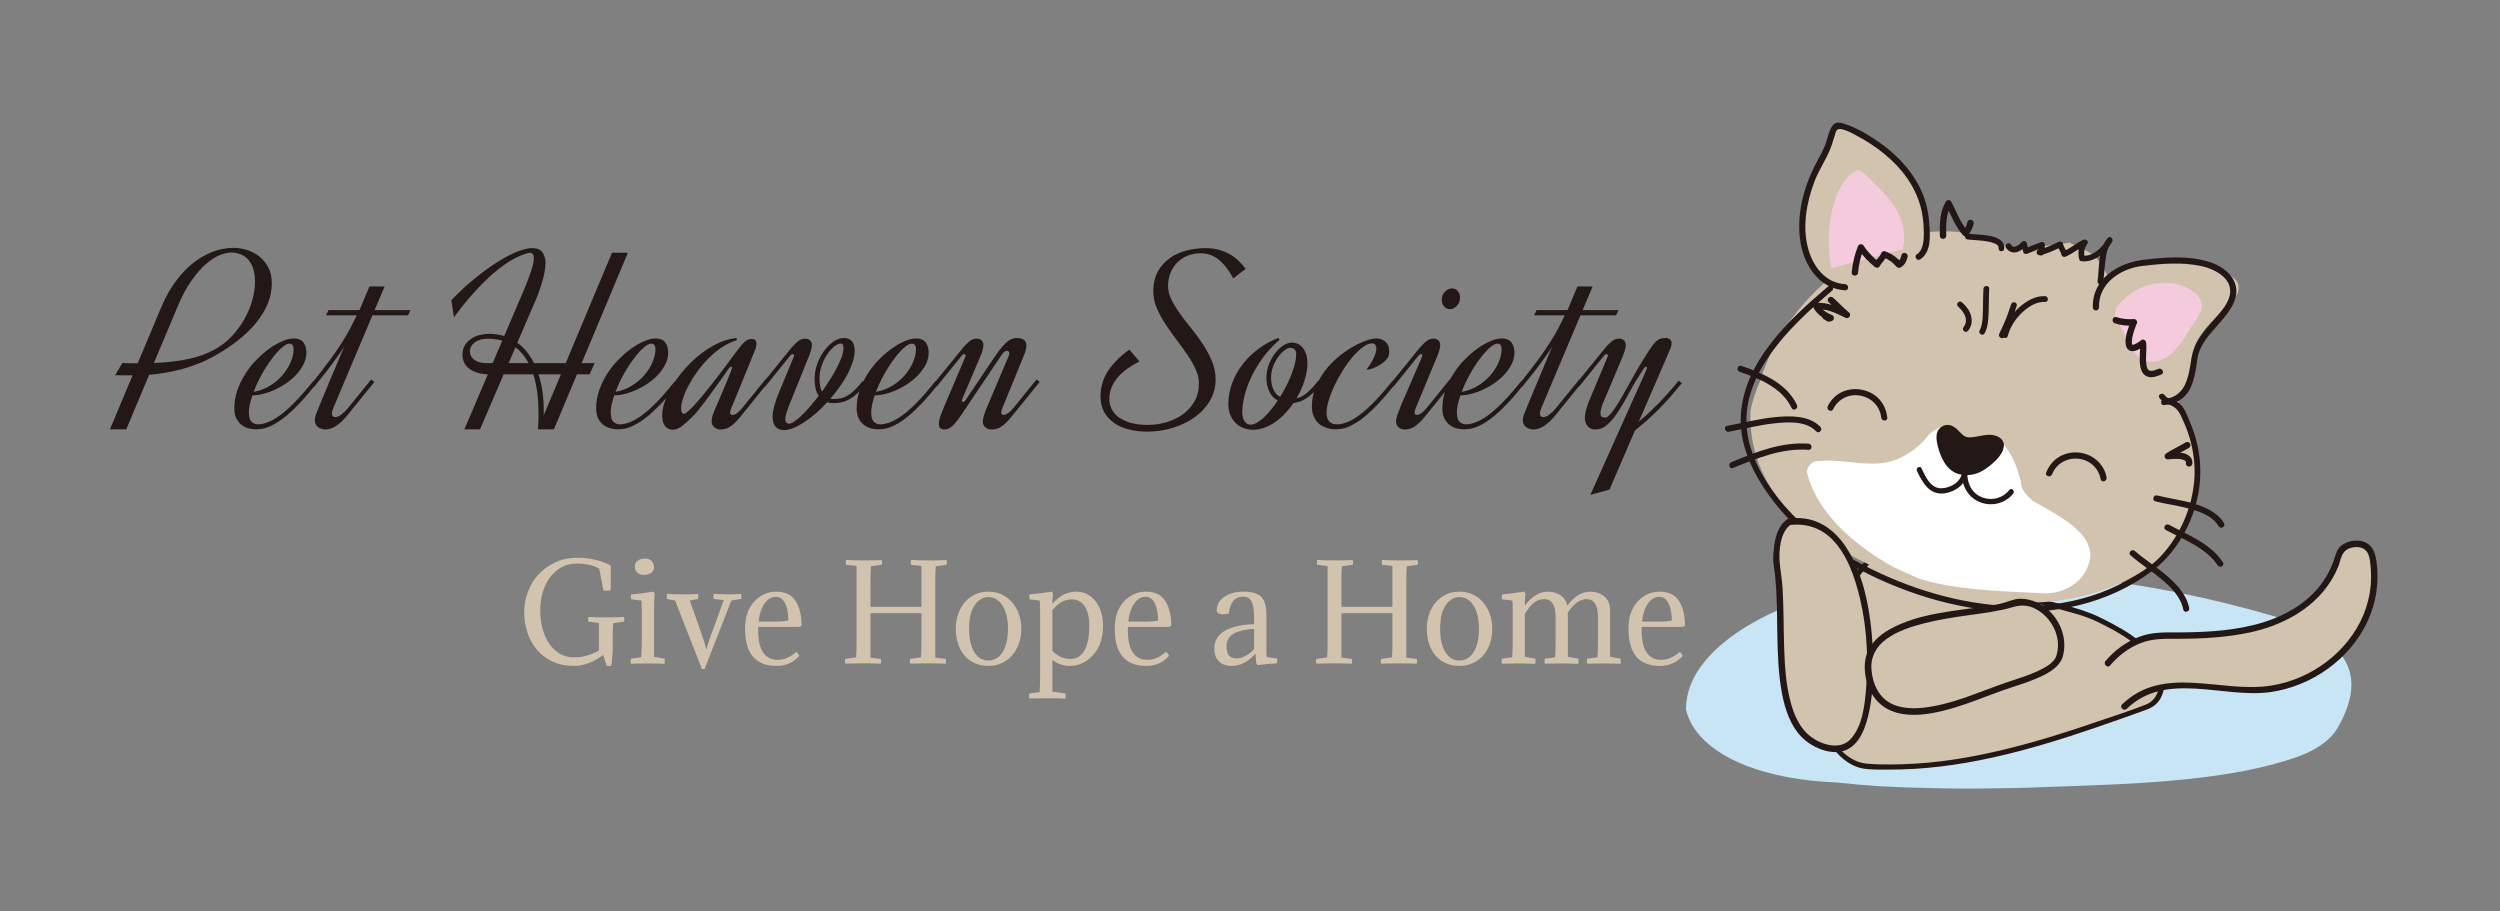 <svg xmlns="http://www.w3.org/2000/svg" version="1.1" xmlns:xlink="http://www.w3.org/1999/xlink" viewBox="0 0 30.018 10.941"><rect x="0" y="0" width="30.018" height="10.941" fill="#808080" stroke="none"/><g transform="matrix(1,0,0,1,1.472,2.976)"><g clip-path="url(#SvgjsClipPath1001)"><g clip-path="url(#SvgjsClipPath1000d63e254f-3eb8-49fa-b65d-693402ad6607)"><path d=" M 26.474 5.91 C 26.379 5.994 26.25 6.065 26.08 6.123 C 25.775 6.228 25.426 6.298 25.068 6.346 C 24.336 6.445 23.569 6.454 22.817 6.484 C 22.603 6.489 22.395 6.491 22.199 6.493 C 22.016 6.493 21.829 6.491 21.64 6.485 C 21.462 6.482 21.284 6.475 21.108 6.465 C 20.932 6.454 20.758 6.439 20.588 6.42 C 19.715 6.385 19.135 6.132 18.891 5.798 C 18.83 5.715 18.79 5.626 18.772 5.54 C 18.771 5.146 19.073 4.791 19.565 4.507 C 19.689 4.436 19.824 4.37 19.972 4.311 C 20.141 4.249 20.316 4.195 20.499 4.148 C 20.681 4.101 20.869 4.061 21.061 4.028 C 22.684 3.754 24.362 3.996 25.822 4.42 C 25.962 4.462 26.09 4.511 26.204 4.564 C 26.318 4.618 26.417 4.678 26.499 4.743 C 26.879 5.057 26.786 5.42 26.605 5.749 C 26.573 5.807 26.53 5.861 26.474 5.911 Z" fill="#c7e5f5" transform="matrix(1,0,0,1,0,0)" fill-rule="nonzero"></path></g><g clip-path="url(#SvgjsClipPath1000d63e254f-3eb8-49fa-b65d-693402ad6607)"><path d=" M 21.937 3.219 C 21.939 3.33 21.95 3.44 21.974 3.548 C 22.005 3.629 22.005 3.686 22.037 3.769 C 22.484 4.221 23.133 4.221 23.696 4.447 C 23.978 4.588 24.259 4.729 24.428 5.011 C 24.541 5.208 24.485 5.461 24.287 5.518 C 23.189 5.912 22.061 6.307 20.906 6.222 C 20.765 6.194 20.645 6.103 20.553 5.978 C 20.461 5.853 20.397 5.696 20.368 5.536 C 20.35 5.446 20.342 5.353 20.342 5.26 C 20.342 5.074 20.375 4.884 20.434 4.708 C 20.47 4.591 20.516 4.474 20.57 4.359 C 20.793 3.855 21.215 3.461 21.683 3.193" fill="#d1c3ad" transform="matrix(1,0,0,1,0,0)" fill-rule="nonzero"></path></g><g clip-path="url(#SvgjsClipPath1000d63e254f-3eb8-49fa-b65d-693402ad6607)"><path d=" M 21.907 3.219 C 21.911 3.401 21.941 3.583 22 3.756 C 22.022 3.822 22.099 3.87 22.152 3.912 C 22.211 3.957 22.273 3.998 22.338 4.034 C 22.616 4.187 22.93 4.255 23.234 4.334 C 23.396 4.377 23.565 4.418 23.716 4.492 C 23.858 4.562 24.001 4.636 24.128 4.732 C 24.255 4.827 24.403 4.968 24.443 5.132 C 24.477 5.27 24.434 5.428 24.294 5.484 C 24.106 5.559 23.911 5.62 23.719 5.686 C 23.527 5.752 23.344 5.812 23.154 5.87 C 22.772 5.986 22.382 6.084 21.987 6.144 C 21.786 6.174 21.583 6.194 21.379 6.2 C 21.286 6.204 21.193 6.204 21.1 6.202 C 20.995 6.198 20.889 6.2 20.793 6.151 C 20.443 5.971 20.351 5.493 20.378 5.138 C 20.409 4.726 20.59 4.299 20.835 3.968 C 21.063 3.658 21.367 3.411 21.699 3.22 C 21.733 3.2 21.702 3.147 21.668 3.166 C 21.364 3.341 21.085 3.562 20.862 3.833 C 20.627 4.12 20.458 4.469 20.367 4.829 C 20.272 5.202 20.285 5.64 20.509 5.968 C 20.597 6.098 20.729 6.219 20.888 6.25 C 20.987 6.269 21.098 6.264 21.198 6.265 C 21.299 6.265 21.408 6.262 21.514 6.256 C 22.36 6.205 23.176 5.944 23.97 5.664 C 24.071 5.628 24.171 5.592 24.272 5.556 C 24.338 5.533 24.395 5.508 24.44 5.453 C 24.522 5.353 24.533 5.211 24.496 5.091 C 24.449 4.94 24.325 4.81 24.204 4.713 C 24.073 4.607 23.924 4.528 23.773 4.452 C 23.468 4.298 23.117 4.251 22.793 4.153 C 22.628 4.102 22.466 4.041 22.319 3.952 C 22.242 3.905 22.169 3.852 22.103 3.79 C 22.036 3.729 22.026 3.624 22.003 3.539 C 21.974 3.437 21.97 3.325 21.967 3.219 C 21.966 3.179 21.905 3.179 21.906 3.219 L 21.906 3.219 Z" fill="#231815" transform="matrix(1,0,0,1,0,0)" fill-rule="nonzero"></path></g><g clip-path="url(#SvgjsClipPath1000d63e254f-3eb8-49fa-b65d-693402ad6607)"><path d=" M 24.037 5.507 C 24.425 5.124 24.94 5.276 25.444 5.304 C 25.544 5.31 25.645 5.311 25.743 5.301 C 26.504 5.217 27.18 4.512 27.011 3.695 C 26.955 3.47 26.645 3.554 26.617 3.667 C 26.448 4.315 25.828 4.569 25.256 4.623 C 25.133 4.639 25.008 4.648 24.883 4.653 C 24.757 4.657 24.63 4.657 24.503 4.654 C 24.25 4.654 23.996 4.794 23.838 4.988" fill="#d1c3ad" transform="matrix(1,0,0,1,0,0)" fill-rule="nonzero"></path></g><g clip-path="url(#SvgjsClipPath1000d63e254f-3eb8-49fa-b65d-693402ad6607)"><path d=" M 24.065 5.534 C 24.537 5.078 25.22 5.413 25.789 5.334 C 26.282 5.265 26.744 4.941 26.955 4.486 C 27.061 4.259 27.098 4.008 27.062 3.76 C 27.047 3.66 27.015 3.566 26.911 3.529 C 26.834 3.502 26.741 3.515 26.67 3.555 C 26.584 3.603 26.577 3.679 26.546 3.765 C 26.5 3.89 26.431 4.008 26.342 4.107 C 26.178 4.292 25.957 4.415 25.724 4.49 C 25.406 4.592 25.062 4.614 24.731 4.617 C 24.551 4.619 24.381 4.605 24.21 4.672 C 24.054 4.733 23.917 4.833 23.81 4.96 C 23.778 4.998 23.832 5.052 23.864 5.015 C 23.963 4.898 24.087 4.802 24.23 4.746 C 24.379 4.688 24.524 4.694 24.68 4.694 C 24.969 4.694 25.264 4.678 25.547 4.617 C 25.996 4.519 26.423 4.27 26.603 3.829 C 26.639 3.739 26.638 3.645 26.739 3.608 C 26.817 3.579 26.918 3.586 26.959 3.668 C 26.985 3.719 26.989 3.789 26.994 3.845 C 26.999 3.912 26.999 3.979 26.994 4.045 C 26.984 4.169 26.954 4.29 26.907 4.405 C 26.719 4.858 26.274 5.183 25.793 5.257 C 25.194 5.35 24.511 4.998 24.009 5.481 C 23.973 5.515 24.028 5.569 24.064 5.535 L 24.064 5.535 Z" fill="#231815" transform="matrix(1,0,0,1,0,0)" fill-rule="nonzero"></path></g><g clip-path="url(#SvgjsClipPath1000d63e254f-3eb8-49fa-b65d-693402ad6607)"><path d=" M 19.662 1.599 C 19.846 0.989 20.278 0.479 20.807 0.136 C 20.899 0.078 20.993 0.027 21.089 -0.018 C 21.563 -0.235 22.088 -0.279 22.594 -0.028 C 22.722 -0.012 22.852 -0.009 22.983 -0.016 C 23.114 -0.022 23.246 -0.039 23.376 -0.063 C 23.462 -0.025 23.545 0.016 23.627 0.063 C 23.792 0.156 23.868 0.476 24.007 0.601 C 24.076 0.663 24.142 0.729 24.201 0.799 C 24.304 1.019 24.413 1.247 24.513 1.479 C 24.546 1.557 24.578 1.635 24.61 1.713 C 24.658 1.794 24.702 1.88 24.742 1.967 C 24.774 2.026 24.802 2.088 24.826 2.149 C 25.015 2.619 24.949 3.047 24.735 3.401 C 24.663 3.52 24.575 3.629 24.476 3.73 C 23.235 4.693 21.447 4.209 20.253 3.391 C 20.144 3.304 20.044 3.209 19.955 3.105 C 19.689 2.795 19.527 2.412 19.547 1.952 C 19.57 1.838 19.608 1.719 19.662 1.599 Z" fill="#d1c3ad" transform="matrix(1,0,0,1,0,0)" fill-rule="nonzero"></path></g><g clip-path="url(#SvgjsClipPath1000d63e254f-3eb8-49fa-b65d-693402ad6607)"><path d=" M 21.821 2.153 C 21.867 2.182 21.917 2.206 21.967 2.226 C 22.018 2.246 22.071 2.261 22.124 2.27 C 22.196 2.286 22.271 2.296 22.347 2.299 C 22.4 2.302 22.443 2.28 22.472 2.249 C 22.598 2.348 22.695 2.493 22.751 2.664 C 22.765 2.707 22.777 2.751 22.792 2.798 C 22.791 2.851 22.808 2.894 22.835 2.932 C 22.862 2.969 22.898 3.002 22.933 3.036 C 23.16 3.171 23.534 3.344 23.612 3.593 C 23.625 3.635 23.63 3.678 23.625 3.724 C 23.582 4.006 23.314 4.158 23.069 4.148 C 22.635 4.125 22.171 4.117 21.751 4.021 C 21.691 4.007 21.632 3.991 21.574 3.974 C 21.53 3.954 21.483 3.933 21.434 3.911 C 21.385 3.889 21.333 3.866 21.28 3.841 C 21.189 3.792 21.098 3.737 21.009 3.677 C 20.658 3.435 20.323 3.111 20.222 2.686 C 20.23 2.633 20.265 2.583 20.322 2.564 C 20.686 2.509 21.068 2.703 21.414 2.484 C 21.465 2.454 21.514 2.421 21.56 2.381 C 21.606 2.341 21.649 2.295 21.688 2.242 C 21.73 2.206 21.774 2.176 21.821 2.153 Z" fill="#ffffff" transform="matrix(1,0,0,1,0,0)" fill-rule="nonzero"></path></g><g clip-path="url(#SvgjsClipPath1000d63e254f-3eb8-49fa-b65d-693402ad6607)"><path d=" M 24.383 1.851 C 24.704 1.956 24.789 1.732 24.824 1.488 C 24.833 1.427 24.839 1.365 24.844 1.306 C 24.908 0.975 25.177 0.824 25.377 0.58 C 25.412 0.53 25.424 0.45 25.378 0.389 C 24.967 0.027 24.412 0.081 23.94 0.312 C 23.702 0.441 23.688 0.712 23.71 0.935" fill="#d1c3ad" transform="matrix(1,0,0,1,0,0)" fill-rule="nonzero"></path></g><g clip-path="url(#SvgjsClipPath1000d63e254f-3eb8-49fa-b65d-693402ad6607)"><path d=" M 21.565 0.107 C 21.612 0.082 21.639 0.027 21.652 -0.041 C 21.66 -0.074 21.663 -0.111 21.665 -0.149 C 21.665 -0.194 21.663 -0.238 21.658 -0.281 C 21.64 -0.803 21.225 -1.189 20.783 -1.408 C 20.753 -1.421 20.724 -1.432 20.694 -1.442 C 20.664 -1.452 20.633 -1.461 20.602 -1.468 C 20.546 -1.472 20.523 -1.346 20.482 -1.231 C 20.469 -1.192 20.453 -1.155 20.434 -1.124 C 20.414 -1.082 20.392 -1.043 20.371 -1.004 C 20.35 -0.965 20.33 -0.925 20.312 -0.885 C 20.298 -0.853 20.285 -0.82 20.273 -0.787 C 20.232 -0.679 20.202 -0.561 20.186 -0.442 C 20.181 -0.402 20.177 -0.362 20.175 -0.322 C 20.138 0.002 20.3 0.459 20.684 0.473" fill="#d1c3ad" transform="matrix(1,0,0,1,0,0)" fill-rule="nonzero"></path></g><g clip-path="url(#SvgjsClipPath1000d63e254f-3eb8-49fa-b65d-693402ad6607)"><path d=" M 21.583 0.139 C 21.721 0.053 21.704 -0.152 21.693 -0.292 C 21.683 -0.444 21.648 -0.587 21.58 -0.724 C 21.44 -1.005 21.192 -1.22 20.924 -1.375 C 20.853 -1.416 20.781 -1.453 20.703 -1.479 C 20.645 -1.498 20.584 -1.527 20.538 -1.475 C 20.492 -1.422 20.478 -1.337 20.456 -1.272 C 20.425 -1.177 20.374 -1.092 20.328 -1.004 C 20.181 -0.721 20.091 -0.373 20.149 -0.054 C 20.198 0.224 20.379 0.493 20.683 0.51 C 20.731 0.512 20.73 0.439 20.683 0.436 C 20.445 0.423 20.298 0.224 20.239 0.01 C 20.166 -0.253 20.22 -0.548 20.315 -0.798 C 20.371 -0.945 20.465 -1.074 20.517 -1.221 C 20.53 -1.257 20.541 -1.295 20.553 -1.332 C 20.561 -1.355 20.568 -1.402 20.588 -1.418 C 20.631 -1.453 20.771 -1.374 20.813 -1.352 C 21.053 -1.225 21.277 -1.054 21.432 -0.83 C 21.516 -0.707 21.577 -0.571 21.605 -0.424 C 21.62 -0.343 21.628 -0.255 21.628 -0.172 C 21.628 -0.093 21.621 0.028 21.546 0.075 C 21.505 0.1 21.543 0.164 21.583 0.139 L 21.583 0.139 Z" fill="#231815" transform="matrix(1,0,0,1,0,0)" fill-rule="nonzero"></path></g><g clip-path="url(#SvgjsClipPath1000d63e254f-3eb8-49fa-b65d-693402ad6607)"><path d=" M 23.731 0.715 C 23.723 0.427 23.985 0.251 24.246 0.218 C 24.477 0.19 24.721 0.169 24.951 0.217 C 25.133 0.255 25.374 0.384 25.29 0.608 C 25.255 0.704 25.181 0.783 25.115 0.859 C 25.041 0.945 24.964 1.03 24.908 1.13 C 24.836 1.258 24.839 1.393 24.803 1.532 C 24.764 1.688 24.682 1.8 24.512 1.815 C 24.465 1.819 24.465 1.892 24.512 1.888 C 24.648 1.877 24.762 1.816 24.825 1.691 C 24.859 1.621 24.878 1.546 24.892 1.47 C 24.906 1.4 24.907 1.327 24.93 1.259 C 25.013 1.016 25.26 0.878 25.355 0.644 C 25.45 0.411 25.266 0.237 25.062 0.171 C 24.811 0.089 24.526 0.112 24.268 0.143 C 23.961 0.179 23.647 0.372 23.657 0.716 C 23.658 0.763 23.732 0.763 23.73 0.716 L 23.73 0.716 Z" fill="#231815" transform="matrix(1,0,0,1,0,0)" fill-rule="nonzero"></path></g><g clip-path="url(#SvgjsClipPath1000d63e254f-3eb8-49fa-b65d-693402ad6607)"><path d=" M 23.781 0.417 C 23.793 0.333 23.796 0.249 23.807 0.165 C 23.817 0.081 23.83 -0.008 23.886 -0.07 L 23.831 -0.112 C 23.781 -0.013 23.658 0.109 23.536 0.093 L 23.56 0.117 C 23.545 0.057 23.554 0.001 23.591 -0.049 C 23.614 -0.08 23.571 -0.109 23.543 -0.097 C 23.459 -0.058 23.39 0.007 23.304 0.04 L 23.347 0.065 C 23.338 0.023 23.306 -0.01 23.298 -0.051 C 23.294 -0.075 23.265 -0.081 23.247 -0.072 C 23.169 -0.035 23.091 0.003 23.006 0.022 C 22.963 0.031 22.981 0.098 23.025 0.088 C 23.115 0.068 23.199 0.028 23.282 -0.012 L 23.232 -0.033 C 23.239 0.009 23.272 0.042 23.28 0.083 C 23.284 0.1 23.306 0.114 23.323 0.108 C 23.415 0.071 23.49 0.005 23.579 -0.036 L 23.531 -0.084 C 23.484 -0.019 23.474 0.059 23.493 0.136 C 23.495 0.146 23.506 0.158 23.517 0.16 C 23.673 0.181 23.824 0.055 23.891 -0.077 C 23.908 -0.11 23.864 -0.15 23.837 -0.119 C 23.716 0.017 23.738 0.23 23.714 0.399 C 23.708 0.442 23.774 0.461 23.781 0.417 L 23.781 0.417 Z" fill="#231815" transform="matrix(1,0,0,1,0,0)" fill-rule="nonzero"></path></g><g clip-path="url(#SvgjsClipPath1000d63e254f-3eb8-49fa-b65d-693402ad6607)"><path d=" M 23.068 0.067 C 23.076 0.034 23.08 -0.001 23.082 -0.035 C 23.083 -0.057 23.059 -0.076 23.038 -0.069 C 22.97 -0.045 22.903 -0.019 22.837 0.01 L 22.89 0.04 C 22.885 0.006 22.868 -0.023 22.864 -0.057 C 22.86 -0.083 22.822 -0.089 22.806 -0.072 C 22.774 -0.038 22.71 0.018 22.674 -0.039 C 22.65 -0.077 22.59 -0.042 22.613 -0.004 C 22.64 0.039 22.683 0.063 22.734 0.054 C 22.781 0.045 22.822 0.012 22.854 -0.023 L 22.796 -0.038 C 22.799 -0.012 22.816 0.013 22.819 0.04 C 22.822 0.067 22.846 0.081 22.871 0.07 C 22.932 0.044 22.993 0.02 23.055 -0.002 L 23.011 -0.035 C 23.01 -0.007 23.007 0.021 23 0.049 C 22.99 0.092 23.057 0.111 23.067 0.067 L 23.067 0.067 Z" fill="#231815" transform="matrix(1,0,0,1,0,0)" fill-rule="nonzero"></path></g><g clip-path="url(#SvgjsClipPath1000d63e254f-3eb8-49fa-b65d-693402ad6607)"><path d=" M 22.592 0.015 C 22.613 -0.144 22.369 -0.153 22.264 -0.161 C 22.229 -0.164 22.193 -0.166 22.157 -0.17 C 22.138 -0.172 22.122 -0.152 22.122 -0.135 C 22.122 -0.115 22.138 -0.102 22.157 -0.1 C 22.235 -0.092 22.314 -0.091 22.39 -0.077 C 22.41 -0.073 22.43 -0.069 22.45 -0.063 C 22.469 -0.057 22.479 -0.054 22.494 -0.045 C 22.497 -0.043 22.501 -0.041 22.504 -0.038 C 22.506 -0.037 22.508 -0.036 22.509 -0.035 C 22.506 -0.037 22.506 -0.037 22.509 -0.035 C 22.511 -0.033 22.514 -0.031 22.516 -0.029 C 22.517 -0.027 22.518 -0.026 22.519 -0.025 C 22.517 -0.028 22.517 -0.028 22.519 -0.025 C 22.521 -0.021 22.523 -0.018 22.524 -0.015 C 22.522 -0.021 22.524 -0.016 22.524 -0.013 C 22.526 -0.003 22.525 -0.015 22.525 -0.008 C 22.525 -0.007 22.525 0.006 22.525 -0.003 C 22.523 0.016 22.53 0.035 22.55 0.04 C 22.566 0.044 22.59 0.034 22.592 0.015 L 22.592 0.015 Z" fill="#231815" transform="matrix(1,0,0,1,0,0)" fill-rule="nonzero"></path></g><g clip-path="url(#SvgjsClipPath1000d63e254f-3eb8-49fa-b65d-693402ad6607)"><path d=" M 22.656 2.906 C 22.581 3.001 22.457 3.039 22.34 3 C 22.207 2.956 22.145 2.829 22.15 2.695 C 22.151 2.654 22.09 2.655 22.086 2.695 C 22.076 2.808 21.957 2.878 21.852 2.886 C 21.713 2.898 21.651 2.754 21.6 2.647 C 21.583 2.61 21.528 2.642 21.545 2.679 C 21.612 2.819 21.696 2.971 21.873 2.948 C 22.007 2.93 22.137 2.838 22.149 2.695 L 22.086 2.695 C 22.079 2.855 22.159 3.003 22.314 3.058 C 22.451 3.108 22.61 3.066 22.701 2.951 C 22.726 2.92 22.681 2.874 22.656 2.906 L 22.656 2.906 Z" fill="#231815" transform="matrix(1,0,0,1,0,0)" fill-rule="nonzero"></path></g><g clip-path="url(#SvgjsClipPath1000d63e254f-3eb8-49fa-b65d-693402ad6607)"><path d=" M 23.084 0.58 C 22.965 0.574 22.854 0.641 22.769 0.718 C 22.676 0.804 22.601 0.916 22.569 1.04 L 22.636 1.058 C 22.664 0.935 22.702 0.815 22.743 0.696 L 22.676 0.677 C 22.64 0.8 22.589 0.917 22.533 1.032 C 22.514 1.072 22.574 1.107 22.593 1.067 C 22.651 0.947 22.705 0.824 22.743 0.696 C 22.756 0.653 22.691 0.636 22.676 0.677 C 22.635 0.797 22.597 0.917 22.569 1.04 C 22.56 1.083 22.625 1.101 22.636 1.058 C 22.664 0.948 22.73 0.85 22.812 0.773 C 22.885 0.704 22.981 0.644 23.084 0.649 C 23.128 0.652 23.128 0.582 23.084 0.58 L 23.084 0.58 Z" fill="#231815" transform="matrix(1,0,0,1,0,0)" fill-rule="nonzero"></path></g><g clip-path="url(#SvgjsClipPath1000d63e254f-3eb8-49fa-b65d-693402ad6607)"><path d=" M 22.344 0.491 C 22.338 0.583 22.34 0.674 22.337 0.766 C 22.334 0.839 22.334 0.925 22.298 0.991 C 22.277 1.03 22.337 1.065 22.358 1.026 C 22.397 0.953 22.402 0.863 22.406 0.782 C 22.41 0.685 22.407 0.588 22.413 0.491 C 22.416 0.447 22.346 0.447 22.344 0.491 L 22.344 0.491 Z" fill="#231815" transform="matrix(1,0,0,1,0,0)" fill-rule="nonzero"></path></g><g clip-path="url(#SvgjsClipPath1000d63e254f-3eb8-49fa-b65d-693402ad6607)"><path d=" M 22.038 0.703 C 22.078 0.74 22.115 0.784 22.129 0.836 C 22.132 0.848 22.133 0.854 22.133 0.866 C 22.133 0.876 22.133 0.889 22.132 0.894 C 22.127 0.919 22.118 0.935 22.102 0.957 C 22.091 0.972 22.1 0.996 22.115 1.004 C 22.132 1.015 22.151 1.007 22.162 0.992 C 22.2 0.943 22.211 0.882 22.196 0.822 C 22.181 0.756 22.136 0.699 22.087 0.655 C 22.073 0.642 22.052 0.641 22.038 0.655 C 22.025 0.668 22.024 0.691 22.038 0.704 L 22.038 0.704 Z" fill="#231815" transform="matrix(1,0,0,1,0,0)" fill-rule="nonzero"></path></g><g clip-path="url(#SvgjsClipPath1000d63e254f-3eb8-49fa-b65d-693402ad6607)"><path d=" M 24.457 1.802 C 24.492 1.85 24.539 1.87 24.594 1.891 C 24.678 1.925 24.706 1.996 24.742 2.076 C 24.827 2.261 24.876 2.463 24.879 2.667 C 24.884 3.046 24.725 3.441 24.461 3.715 C 24.351 3.829 24.2 3.921 24.062 3.997 C 23.924 4.073 23.779 4.135 23.629 4.182 C 23.333 4.275 23.021 4.311 22.711 4.303 C 22.076 4.287 21.447 4.094 20.887 3.801 C 20.581 3.641 20.291 3.452 20.05 3.202 C 19.808 2.951 19.584 2.622 19.517 2.275 C 19.39 1.618 19.91 1.06 20.359 0.659 C 20.415 0.609 20.471 0.56 20.528 0.512 C 20.562 0.483 20.513 0.434 20.479 0.463 C 20.009 0.863 19.449 1.378 19.429 2.043 C 19.419 2.404 19.598 2.749 19.812 3.03 C 20.036 3.326 20.325 3.559 20.644 3.746 C 21.212 4.08 21.857 4.308 22.515 4.362 C 23.174 4.416 23.843 4.278 24.374 3.876 C 24.666 3.656 24.863 3.297 24.926 2.939 C 24.959 2.748 24.954 2.552 24.912 2.363 C 24.889 2.263 24.856 2.165 24.815 2.072 C 24.786 2.004 24.755 1.913 24.695 1.866 C 24.641 1.825 24.558 1.823 24.517 1.767 C 24.491 1.731 24.43 1.766 24.457 1.802 L 24.457 1.802 Z" fill="#231815" transform="matrix(1,0,0,1,0,0)" fill-rule="nonzero"></path></g><g clip-path="url(#SvgjsClipPath1000d63e254f-3eb8-49fa-b65d-693402ad6607)"><path d=" M 22.553 2.38 C 22.542 2.491 22.347 2.649 22.241 2.679 C 22.039 2.735 21.911 2.636 21.85 2.439 C 21.833 2.381 21.777 2.237 21.847 2.185 C 21.969 2.094 22.03 2.265 22.114 2.299 C 22.222 2.341 22.414 2.23 22.52 2.306 C 22.547 2.325 22.557 2.351 22.553 2.381 Z" fill="#231815" transform="matrix(1,0,0,1,0,0)" fill-rule="nonzero"></path></g><g clip-path="url(#SvgjsClipPath1000d63e254f-3eb8-49fa-b65d-693402ad6607)"><path d=" M 22.52 2.371 C 22.512 2.43 22.466 2.479 22.425 2.519 C 22.378 2.564 22.324 2.605 22.265 2.633 C 22.151 2.685 22.016 2.662 21.943 2.557 C 21.907 2.505 21.888 2.446 21.87 2.387 C 21.857 2.343 21.827 2.261 21.861 2.22 C 21.902 2.17 21.953 2.203 21.989 2.238 C 22.026 2.275 22.06 2.319 22.112 2.335 C 22.182 2.358 22.262 2.335 22.332 2.323 C 22.385 2.314 22.524 2.292 22.519 2.381 C 22.517 2.425 22.586 2.425 22.589 2.381 C 22.594 2.29 22.508 2.248 22.429 2.245 C 22.35 2.241 22.267 2.272 22.185 2.275 C 22.152 2.276 22.124 2.27 22.099 2.249 C 22.073 2.227 22.052 2.202 22.028 2.179 C 21.977 2.132 21.915 2.107 21.85 2.143 C 21.778 2.182 21.772 2.259 21.785 2.333 C 21.798 2.406 21.822 2.479 21.855 2.543 C 21.887 2.607 21.938 2.669 22.006 2.701 C 22.074 2.733 22.156 2.735 22.231 2.718 C 22.312 2.698 22.385 2.648 22.447 2.594 C 22.506 2.543 22.576 2.472 22.587 2.39 C 22.593 2.347 22.526 2.327 22.52 2.372 Z" fill="#231815" transform="matrix(1,0,0,1,0,0)" fill-rule="nonzero"></path></g><g clip-path="url(#SvgjsClipPath1000d63e254f-3eb8-49fa-b65d-693402ad6607)"><path d=" M 23.933 0.733 C 24.058 0.54 24.297 0.411 24.541 0.42 C 24.759 0.425 25.091 0.584 24.918 0.831 C 24.779 1.03 24.655 1.312 24.429 1.36 C 24.118 1.423 24.067 1.033 23.922 0.823 C 23.924 0.791 23.927 0.761 23.933 0.733 Z" fill="#f3cbdd" transform="matrix(1,0,0,1,0,0)" fill-rule="nonzero"></path></g><g clip-path="url(#SvgjsClipPath1000d63e254f-3eb8-49fa-b65d-693402ad6607)"><path d=" M 21.376 0.016 C 21.446 -0.298 21.274 -0.537 21.071 -0.737 C 20.868 -0.937 20.857 -1 20.712 -0.845 C 20.478 -0.593 20.451 -0.054 20.519 0.245 L 21.376 0.016 Z" fill="#f3cbdd" transform="matrix(1,0,0,1,0,0)" fill-rule="nonzero"></path></g><g clip-path="url(#SvgjsClipPath1000d63e254f-3eb8-49fa-b65d-693402ad6607)"><path d=" M 20.538 1.939 C 20.598 1.816 20.726 1.75 20.861 1.774 C 20.997 1.797 21.101 1.9 21.116 2.038 C 21.12 2.085 21.195 2.085 21.189 2.038 C 21.176 1.907 21.101 1.791 20.98 1.735 C 20.867 1.682 20.733 1.681 20.623 1.742 C 20.558 1.778 20.507 1.835 20.474 1.902 C 20.454 1.944 20.517 1.981 20.538 1.939 L 20.538 1.939 Z" fill="#231815" transform="matrix(1,0,0,1,0,0)" fill-rule="nonzero"></path></g><g clip-path="url(#SvgjsClipPath1000d63e254f-3eb8-49fa-b65d-693402ad6607)"><path d=" M 23.823 2.757 C 23.799 2.628 23.709 2.526 23.586 2.48 C 23.472 2.438 23.334 2.451 23.233 2.522 C 23.169 2.567 23.125 2.628 23.097 2.699 C 23.08 2.743 23.151 2.763 23.168 2.719 C 23.218 2.59 23.347 2.519 23.483 2.532 C 23.619 2.546 23.726 2.643 23.751 2.777 C 23.759 2.824 23.83 2.804 23.822 2.757 L 23.822 2.757 Z" fill="#231815" transform="matrix(1,0,0,1,0,0)" fill-rule="nonzero"></path></g><g clip-path="url(#SvgjsClipPath1000d63e254f-3eb8-49fa-b65d-693402ad6607)"><path d=" M 19.287 2.208 C 19.462 2.176 19.634 2.13 19.811 2.11 C 19.976 2.091 20.209 2.07 20.335 2.203 C 20.367 2.238 20.419 2.186 20.387 2.151 C 20.252 2.008 20.017 2.015 19.838 2.033 C 19.644 2.052 19.457 2.102 19.267 2.137 C 19.22 2.146 19.24 2.217 19.287 2.208 L 19.287 2.208 Z" fill="#231815" transform="matrix(1,0,0,1,0,0)" fill-rule="nonzero"></path></g><g clip-path="url(#SvgjsClipPath1000d63e254f-3eb8-49fa-b65d-693402ad6607)"><path d=" M 19.336 2.644 C 19.629 2.524 19.921 2.403 20.244 2.425 C 20.291 2.428 20.291 2.354 20.244 2.351 C 19.914 2.329 19.615 2.45 19.317 2.573 C 19.273 2.591 19.292 2.662 19.336 2.644 L 19.336 2.644 Z" fill="#231815" transform="matrix(1,0,0,1,0,0)" fill-rule="nonzero"></path></g><g clip-path="url(#SvgjsClipPath1000d63e254f-3eb8-49fa-b65d-693402ad6607)"><path d=" M 19.417 1.489 C 19.656 1.57 19.926 1.681 20.041 1.924 C 20.061 1.967 20.125 1.93 20.105 1.887 C 19.982 1.627 19.693 1.504 19.436 1.417 C 19.391 1.402 19.372 1.473 19.417 1.488 L 19.417 1.488 Z" fill="#231815" transform="matrix(1,0,0,1,0,0)" fill-rule="nonzero"></path></g><g clip-path="url(#SvgjsClipPath1000d63e254f-3eb8-49fa-b65d-693402ad6607)"><path d=" M 24.409 3.044 C 24.544 3.078 24.682 3.095 24.816 3.132 C 24.95 3.169 25.095 3.221 25.168 3.343 C 25.192 3.383 25.256 3.347 25.232 3.306 C 25.154 3.175 25.005 3.111 24.864 3.069 C 24.724 3.028 24.573 3.009 24.429 2.973 C 24.383 2.962 24.363 3.033 24.409 3.044 L 24.409 3.044 Z" fill="#231815" transform="matrix(1,0,0,1,0,0)" fill-rule="nonzero"></path></g><g clip-path="url(#SvgjsClipPath1000d63e254f-3eb8-49fa-b65d-693402ad6607)"><path d=" M 24.534 3.388 C 24.753 3.506 25.012 3.598 25.156 3.812 C 25.182 3.852 25.246 3.815 25.219 3.775 C 25.067 3.548 24.803 3.45 24.572 3.325 C 24.53 3.302 24.492 3.366 24.534 3.388 L 24.534 3.388 Z" fill="#231815" transform="matrix(1,0,0,1,0,0)" fill-rule="nonzero"></path></g><g clip-path="url(#SvgjsClipPath1000d63e254f-3eb8-49fa-b65d-693402ad6607)"><path d=" M 24.11 3.692 C 24.226 3.794 24.358 3.876 24.477 3.975 C 24.594 4.072 24.712 4.188 24.743 4.343 C 24.753 4.389 24.824 4.37 24.814 4.323 C 24.782 4.163 24.663 4.037 24.543 3.935 C 24.423 3.832 24.283 3.745 24.162 3.64 C 24.126 3.609 24.074 3.661 24.11 3.693 L 24.11 3.693 Z" fill="#231815" transform="matrix(1,0,0,1,0,0)" fill-rule="nonzero"></path></g><g clip-path="url(#SvgjsClipPath1000d63e254f-3eb8-49fa-b65d-693402ad6607)"><path d=" M 21.897 -0.145 C 21.894 -0.273 21.892 -0.402 21.957 -0.516 L 21.891 -0.516 C 21.957 -0.391 22.004 -0.254 22.102 -0.148 C 22.121 -0.128 22.148 -0.137 22.162 -0.156 C 22.192 -0.195 22.216 -0.241 22.226 -0.29 C 22.236 -0.338 22.162 -0.359 22.152 -0.31 C 22.143 -0.267 22.122 -0.229 22.096 -0.195 L 22.156 -0.203 C 22.064 -0.303 22.02 -0.437 21.957 -0.555 C 21.944 -0.58 21.905 -0.579 21.891 -0.555 C 21.819 -0.429 21.817 -0.287 21.82 -0.145 C 21.821 -0.096 21.898 -0.095 21.896 -0.145 L 21.896 -0.145 Z" fill="#231815" transform="matrix(1,0,0,1,0,0)" fill-rule="nonzero"></path></g><g clip-path="url(#SvgjsClipPath1000d63e254f-3eb8-49fa-b65d-693402ad6607)"><path d=" M 20.838 0.296 C 20.846 0.195 20.872 0.098 20.909 0.003 L 20.839 0.012 C 20.892 0.096 20.962 0.165 21.038 0.228 C 21.056 0.243 21.086 0.244 21.098 0.221 C 21.123 0.172 21.169 0.14 21.187 0.087 L 21.14 0.114 C 21.204 0.136 21.259 0.178 21.302 0.229 C 21.313 0.242 21.335 0.243 21.349 0.235 C 21.399 0.207 21.42 0.161 21.433 0.108 C 21.444 0.06 21.371 0.04 21.359 0.088 C 21.35 0.122 21.342 0.151 21.31 0.169 L 21.357 0.175 C 21.304 0.114 21.238 0.067 21.161 0.041 C 21.14 0.034 21.12 0.049 21.114 0.068 C 21.098 0.112 21.054 0.141 21.032 0.183 L 21.092 0.175 C 21.022 0.116 20.955 0.052 20.905 -0.026 C 20.886 -0.055 20.846 -0.047 20.835 -0.016 C 20.796 0.085 20.771 0.189 20.762 0.297 C 20.758 0.346 20.835 0.346 20.839 0.297 L 20.839 0.297 Z" fill="#231815" transform="matrix(1,0,0,1,0,0)" fill-rule="nonzero"></path></g><g clip-path="url(#SvgjsClipPath1000d63e254f-3eb8-49fa-b65d-693402ad6607)"><path d=" M 23.921 0.906 C 23.995 0.931 24.073 0.939 24.15 0.932 L 24.113 0.884 C 24.081 0.967 24.039 1.07 24.052 1.161 C 24.057 1.202 24.083 1.236 24.126 1.24 C 24.182 1.244 24.237 1.204 24.279 1.173 L 24.222 1.14 C 24.231 1.24 24.208 1.341 24.23 1.439 C 24.24 1.484 24.265 1.527 24.31 1.545 C 24.367 1.566 24.428 1.543 24.48 1.52 C 24.525 1.499 24.485 1.433 24.441 1.454 C 24.418 1.464 24.394 1.474 24.369 1.476 C 24.352 1.478 24.339 1.476 24.329 1.469 C 24.323 1.465 24.315 1.454 24.311 1.445 C 24.304 1.429 24.301 1.411 24.299 1.394 C 24.289 1.31 24.306 1.225 24.298 1.14 C 24.295 1.114 24.266 1.088 24.24 1.107 C 24.21 1.129 24.162 1.167 24.128 1.163 C 24.132 1.163 24.129 1.16 24.132 1.164 C 24.132 1.164 24.13 1.16 24.13 1.163 C 24.127 1.148 24.126 1.145 24.126 1.127 C 24.128 1.051 24.159 0.973 24.187 0.903 C 24.196 0.881 24.173 0.853 24.15 0.855 C 24.079 0.86 24.009 0.855 23.941 0.832 C 23.894 0.816 23.874 0.89 23.921 0.906 L 23.921 0.906 Z" fill="#231815" transform="matrix(1,0,0,1,0,0)" fill-rule="nonzero"></path></g><g clip-path="url(#SvgjsClipPath1000d63e254f-3eb8-49fa-b65d-693402ad6607)"><path d=" M 20.486 0.654 C 20.552 0.712 20.611 0.777 20.679 0.833 L 20.725 0.773 C 20.608 0.715 20.472 0.647 20.337 0.663 C 20.308 0.667 20.29 0.692 20.304 0.72 C 20.342 0.798 20.423 0.848 20.501 0.88 L 20.492 0.81 C 20.489 0.811 20.496 0.812 20.499 0.813 C 20.495 0.811 20.495 0.811 20.499 0.813 C 20.497 0.812 20.496 0.811 20.495 0.81 C 20.483 0.8 20.471 0.794 20.456 0.788 C 20.437 0.781 20.414 0.796 20.409 0.815 C 20.403 0.836 20.416 0.855 20.436 0.862 C 20.445 0.865 20.454 0.876 20.467 0.882 C 20.489 0.891 20.509 0.884 20.53 0.875 C 20.543 0.87 20.55 0.85 20.548 0.837 C 20.545 0.821 20.536 0.811 20.521 0.805 C 20.464 0.782 20.399 0.74 20.369 0.681 L 20.336 0.739 C 20.458 0.725 20.58 0.786 20.685 0.839 C 20.702 0.847 20.723 0.845 20.735 0.829 C 20.745 0.815 20.747 0.791 20.732 0.778 C 20.664 0.723 20.605 0.657 20.539 0.599 C 20.524 0.585 20.5 0.583 20.485 0.599 C 20.471 0.613 20.469 0.639 20.485 0.653 L 20.485 0.653 Z" fill="#231815" transform="matrix(1,0,0,1,0,0)" fill-rule="nonzero"></path></g><g clip-path="url(#SvgjsClipPath1000d63e254f-3eb8-49fa-b65d-693402ad6607)"><path d=" M 24.772 2.336 C 24.695 2.382 24.612 2.419 24.537 2.469 C 24.522 2.48 24.513 2.498 24.522 2.517 C 24.53 2.536 24.547 2.542 24.567 2.539 C 24.57 2.539 24.574 2.538 24.578 2.538 C 24.571 2.539 24.575 2.538 24.58 2.538 C 24.587 2.537 24.594 2.536 24.601 2.536 C 24.614 2.535 24.628 2.534 24.642 2.534 C 24.655 2.534 24.669 2.534 24.683 2.534 C 24.69 2.534 24.697 2.535 24.704 2.536 C 24.714 2.537 24.696 2.535 24.705 2.536 C 24.709 2.537 24.712 2.537 24.715 2.538 C 24.727 2.54 24.739 2.544 24.75 2.548 C 24.745 2.546 24.746 2.546 24.75 2.548 C 24.753 2.549 24.755 2.55 24.757 2.551 C 24.759 2.552 24.762 2.554 24.764 2.556 C 24.771 2.559 24.759 2.55 24.764 2.555 C 24.766 2.557 24.767 2.559 24.769 2.56 C 24.77 2.561 24.771 2.562 24.772 2.563 C 24.774 2.566 24.774 2.565 24.77 2.561 C 24.771 2.561 24.773 2.565 24.773 2.566 C 24.777 2.573 24.774 2.565 24.773 2.564 C 24.774 2.565 24.775 2.57 24.775 2.571 C 24.778 2.58 24.775 2.564 24.775 2.571 C 24.775 2.577 24.775 2.583 24.775 2.589 C 24.772 2.609 24.794 2.628 24.813 2.627 C 24.836 2.626 24.849 2.61 24.852 2.589 C 24.86 2.521 24.803 2.479 24.744 2.465 C 24.679 2.45 24.611 2.455 24.546 2.465 L 24.575 2.535 C 24.65 2.484 24.733 2.448 24.811 2.402 C 24.828 2.392 24.835 2.367 24.825 2.35 C 24.814 2.332 24.79 2.325 24.772 2.336 L 24.772 2.336 Z" fill="#231815" transform="matrix(1,0,0,1,0,0)" fill-rule="nonzero"></path></g><g clip-path="url(#SvgjsClipPath1000d63e254f-3eb8-49fa-b65d-693402ad6607)"><path d=" M 20.012 3.291 C 20.781 3.182 20.968 4.295 20.98 4.89 C 21.001 5.313 20.943 6.029 20.572 6.016 C 19.685 5.949 20.001 4.522 19.859 3.779 C 19.859 3.577 19.885 3.371 20.012 3.292 Z" fill="#d1c3ad" transform="matrix(1,0,0,1,0,0)" fill-rule="nonzero"></path></g><g clip-path="url(#SvgjsClipPath1000d63e254f-3eb8-49fa-b65d-693402ad6607)"><path d=" M 20.012 3.329 C 20.211 3.303 20.394 3.362 20.534 3.507 C 20.676 3.654 20.759 3.852 20.817 4.046 C 20.935 4.44 20.969 4.876 20.935 5.286 C 20.919 5.486 20.892 5.745 20.748 5.899 C 20.625 6.033 20.408 5.97 20.278 5.875 C 20.136 5.771 20.064 5.6 20.023 5.434 C 19.971 5.23 19.958 5.017 19.951 4.807 C 19.943 4.57 19.946 4.331 19.932 4.093 C 19.926 3.987 19.907 3.884 19.897 3.779 C 19.885 3.64 19.902 3.41 20.03 3.323 C 20.071 3.296 20.032 3.229 19.991 3.257 C 19.874 3.336 19.841 3.479 19.827 3.612 C 19.82 3.678 19.814 3.746 19.825 3.811 C 19.834 3.865 19.841 3.919 19.845 3.973 C 19.867 4.201 19.865 4.43 19.869 4.658 C 19.874 4.891 19.882 5.127 19.926 5.357 C 19.962 5.541 20.024 5.732 20.157 5.87 C 20.275 5.993 20.496 6.094 20.669 6.039 C 20.866 5.976 20.939 5.73 20.975 5.55 C 21.024 5.309 21.025 5.062 21.015 4.818 C 21.005 4.599 20.978 4.379 20.928 4.166 C 20.822 3.716 20.557 3.179 20.01 3.251 C 19.962 3.257 19.962 3.335 20.01 3.328 Z" fill="#231815" transform="matrix(1,0,0,1,0,0)" fill-rule="nonzero"></path></g><g clip-path="url(#SvgjsClipPath1000d63e254f-3eb8-49fa-b65d-693402ad6607)"><path d=" M 23.256 4.912 C 23.184 5.121 22.672 5.228 22.481 5.305 C 22.014 5.493 21.043 5.884 20.961 5.071 C 20.895 4.412 22.174 4.408 22.579 4.306 C 22.645 4.29 22.707 4.272 22.763 4.253 C 22.823 4.252 22.881 4.259 22.934 4.278 C 23.14 4.351 23.306 4.592 23.277 4.822 C 23.272 4.856 23.265 4.886 23.256 4.912 Z" fill="#d1c3ad" transform="matrix(1,0,0,1,0,0)" fill-rule="nonzero"></path></g><g clip-path="url(#SvgjsClipPath1000d63e254f-3eb8-49fa-b65d-693402ad6607)"><path d=" M 23.219 4.902 C 23.188 4.983 23.095 5.032 23.022 5.069 C 22.926 5.117 22.824 5.151 22.723 5.184 C 22.565 5.235 22.411 5.294 22.255 5.352 C 22.088 5.415 21.917 5.472 21.741 5.504 C 21.584 5.533 21.405 5.547 21.255 5.481 C 21.089 5.408 21.013 5.237 20.999 5.064 C 20.986 4.913 21.056 4.787 21.176 4.699 C 21.311 4.6 21.476 4.548 21.636 4.507 C 21.81 4.463 21.988 4.436 22.165 4.411 C 22.343 4.386 22.522 4.365 22.696 4.314 C 22.79 4.286 22.874 4.287 22.963 4.332 C 23.027 4.363 23.082 4.41 23.126 4.464 C 23.226 4.588 23.267 4.749 23.218 4.901 C 23.203 4.948 23.277 4.969 23.292 4.921 C 23.374 4.664 23.229 4.369 22.985 4.257 C 22.923 4.229 22.853 4.213 22.784 4.213 C 22.709 4.213 22.626 4.255 22.553 4.272 C 22.484 4.288 22.415 4.298 22.346 4.308 C 21.971 4.363 21.561 4.391 21.224 4.577 C 21.086 4.653 20.961 4.768 20.929 4.927 C 20.893 5.101 20.95 5.319 21.074 5.448 C 21.339 5.722 21.819 5.582 22.128 5.478 C 22.322 5.412 22.511 5.331 22.707 5.269 C 22.829 5.23 22.952 5.189 23.067 5.131 C 23.159 5.084 23.254 5.022 23.292 4.921 C 23.31 4.875 23.236 4.855 23.218 4.901 Z" fill="#231815" transform="matrix(1,0,0,1,0,0)" fill-rule="nonzero"></path></g></g><g><path d=" M -0.152 2.179 L 0.12 1.531 L 0.035 1.531 Q 0 1.531 -0.032 1.53 Q -0.064 1.53 -0.09 1.53 L -0.003 1.383 Q 0.046 1.386 0.091 1.386 Q 0.137 1.386 0.181 1.386 L 0.467 0.706 Q 0.537 0.54 0.633 0.409 Q 0.728 0.278 0.841 0.187 Q 0.955 0.096 1.08 0.048 Q 1.205 0 1.334 0 Q 1.413 0 1.495 0.026 Q 1.577 0.052 1.643 0.105 Q 1.709 0.158 1.751 0.238 Q 1.792 0.317 1.792 0.426 Q 1.792 0.554 1.741 0.675 Q 1.689 0.797 1.597 0.908 Q 1.505 1.018 1.379 1.116 Q 1.254 1.214 1.106 1.296 Q 1.002 1.355 0.898 1.395 Q 0.794 1.436 0.694 1.461 Q 0.593 1.487 0.499 1.502 Q 0.405 1.518 0.319 1.524 L 0.044 2.179 L -0.152 2.179 M 0.376 1.383 Q 0.501 1.378 0.605 1.365 Q 0.709 1.352 0.796 1.333 Q 0.883 1.314 0.958 1.287 Q 1.032 1.26 1.097 1.225 Q 1.217 1.161 1.31 1.063 Q 1.402 0.965 1.464 0.853 Q 1.527 0.741 1.559 0.624 Q 1.59 0.507 1.59 0.404 Q 1.59 0.307 1.565 0.24 Q 1.54 0.173 1.5 0.132 Q 1.46 0.091 1.408 0.074 Q 1.357 0.056 1.304 0.056 Q 1.244 0.056 1.165 0.088 Q 1.087 0.12 1 0.195 Q 0.914 0.27 0.826 0.395 Q 0.738 0.519 0.66 0.706 L 0.376 1.383 M 1.625 2.119 Q 1.68 2.119 1.744 2.094 Q 1.809 2.07 1.89 2.011 Q 1.971 1.952 2.07 1.851 Q 2.169 1.75 2.292 1.596 L 2.329 1.627 Q 2.225 1.76 2.137 1.854 Q 2.049 1.947 1.976 2.009 Q 1.903 2.07 1.845 2.104 Q 1.786 2.138 1.741 2.155 Q 1.695 2.172 1.66 2.175 Q 1.625 2.179 1.601 2.179 Q 1.565 2.179 1.519 2.169 Q 1.474 2.158 1.434 2.13 Q 1.395 2.102 1.368 2.053 Q 1.342 2.005 1.342 1.927 Q 1.342 1.814 1.379 1.707 Q 1.416 1.601 1.477 1.508 Q 1.537 1.414 1.614 1.337 Q 1.691 1.26 1.77 1.204 Q 1.85 1.149 1.924 1.118 Q 1.999 1.088 2.055 1.088 Q 2.135 1.088 2.171 1.136 Q 2.207 1.184 2.207 1.258 Q 2.207 1.326 2.176 1.39 Q 2.146 1.454 2.096 1.511 Q 2.046 1.568 1.98 1.615 Q 1.914 1.663 1.842 1.697 Q 1.769 1.732 1.696 1.751 Q 1.622 1.771 1.559 1.771 Q 1.539 1.829 1.527 1.88 Q 1.516 1.932 1.516 1.976 Q 1.516 2.058 1.548 2.088 Q 1.58 2.119 1.625 2.119 M 2.005 1.15 Q 1.964 1.15 1.906 1.203 Q 1.848 1.255 1.787 1.339 Q 1.725 1.422 1.669 1.524 Q 1.612 1.627 1.574 1.729 Q 1.681 1.71 1.77 1.655 Q 1.859 1.6 1.922 1.526 Q 1.985 1.452 2.019 1.37 Q 2.053 1.288 2.053 1.22 Q 2.053 1.179 2.04 1.165 Q 2.026 1.15 2.005 1.15 M 3.026 0.748 L 3.456 0.748 L 3.427 0.81 L 3 0.81 L 2.531 1.921 Q 2.525 1.936 2.519 1.955 Q 2.513 1.974 2.513 1.991 Q 2.513 2.009 2.524 2.021 Q 2.534 2.032 2.554 2.032 Q 2.589 2.032 2.631 1.998 Q 2.674 1.964 2.707 1.923 L 2.985 1.58 L 3.023 1.61 L 2.703 2.006 Q 2.628 2.097 2.562 2.139 Q 2.495 2.181 2.436 2.181 Q 2.413 2.181 2.39 2.174 Q 2.367 2.167 2.349 2.154 Q 2.331 2.141 2.32 2.121 Q 2.308 2.1 2.308 2.073 Q 2.308 2.035 2.326 1.99 Q 2.343 1.946 2.373 1.871 L 2.66 1.187 Q 2.636 1.225 2.604 1.272 Q 2.572 1.319 2.528 1.378 Q 2.484 1.437 2.427 1.511 Q 2.369 1.584 2.295 1.675 L 2.257 1.645 Q 2.398 1.472 2.489 1.347 Q 2.58 1.222 2.64 1.127 Q 2.7 1.032 2.738 0.958 Q 2.777 0.883 2.812 0.81 L 2.443 0.81 L 2.472 0.748 L 2.844 0.748 L 2.964 0.464 L 3.146 0.464 L 3.026 0.748 M 4.104 2.179 L 4.386 1.519 Q 4.299 1.515 4.241 1.493 Q 4.182 1.471 4.147 1.438 Q 4.111 1.405 4.096 1.366 Q 4.081 1.326 4.081 1.285 Q 4.081 1.208 4.116 1.159 Q 4.151 1.111 4.2 1.082 Q 4.249 1.053 4.304 1.043 Q 4.358 1.032 4.398 1.032 Q 4.497 1.032 4.582 1.059 L 4.745 0.678 Q 4.779 0.598 4.814 0.517 Q 4.849 0.436 4.876 0.362 Q 4.903 0.288 4.921 0.226 Q 4.938 0.164 4.938 0.121 Q 4.938 0.094 4.927 0.077 Q 4.915 0.059 4.893 0.059 Q 4.785 0.076 4.645 0.162 Q 4.586 0.199 4.514 0.255 Q 4.442 0.311 4.358 0.392 Q 4.274 0.473 4.179 0.582 Q 4.084 0.69 3.979 0.833 L 3.947 0.628 Q 4.094 0.477 4.238 0.36 Q 4.381 0.244 4.509 0.165 Q 4.638 0.085 4.743 0.044 Q 4.849 0.003 4.92 0.003 Q 5.005 0.003 5.041 0.054 Q 5.078 0.105 5.078 0.184 Q 5.078 0.235 5.066 0.295 Q 5.054 0.355 5.035 0.42 Q 5.016 0.484 4.991 0.55 Q 4.966 0.616 4.938 0.678 L 4.739 1.14 Q 4.802 1.184 4.851 1.245 Q 4.9 1.307 4.94 1.384 L 5.321 1.384 L 5.876 0.059 L 6.067 0.059 L 5.512 1.384 L 5.668 1.384 L 5.607 1.519 L 5.456 1.519 L 5.179 2.179 L 4.987 2.179 L 4.988 2.176 Q 4.991 2.126 4.993 2.08 Q 4.994 2.034 4.994 1.99 Q 4.994 1.847 4.978 1.731 Q 4.962 1.615 4.932 1.519 L 4.575 1.519 L 4.292 2.179 L 4.104 2.179 M 4.17 1.247 Q 4.17 1.272 4.182 1.296 Q 4.193 1.32 4.217 1.34 Q 4.242 1.36 4.279 1.372 Q 4.316 1.384 4.369 1.384 L 4.443 1.384 L 4.559 1.115 Q 4.48 1.091 4.386 1.091 Q 4.286 1.091 4.228 1.135 Q 4.17 1.179 4.17 1.247 M 5.057 1.956 Q 5.057 1.971 5.057 1.985 Q 5.057 1.999 5.055 2.014 L 5.263 1.519 L 4.994 1.519 Q 5.057 1.713 5.057 1.956 M 4.874 1.384 Q 4.811 1.263 4.717 1.194 L 4.635 1.384 L 4.874 1.384 M 5.97 2.119 Q 6.025 2.119 6.089 2.094 Q 6.154 2.07 6.235 2.011 Q 6.316 1.952 6.415 1.851 Q 6.513 1.75 6.636 1.596 L 6.674 1.627 Q 6.57 1.76 6.482 1.854 Q 6.394 1.947 6.321 2.009 Q 6.248 2.07 6.189 2.104 Q 6.131 2.138 6.085 2.155 Q 6.04 2.172 6.005 2.175 Q 5.97 2.179 5.946 2.179 Q 5.909 2.179 5.864 2.169 Q 5.818 2.158 5.779 2.13 Q 5.739 2.102 5.713 2.053 Q 5.686 2.005 5.686 1.927 Q 5.686 1.814 5.724 1.707 Q 5.761 1.601 5.821 1.508 Q 5.882 1.414 5.959 1.337 Q 6.035 1.26 6.115 1.204 Q 6.195 1.149 6.269 1.118 Q 6.343 1.088 6.4 1.088 Q 6.48 1.088 6.516 1.136 Q 6.551 1.184 6.551 1.258 Q 6.551 1.326 6.521 1.39 Q 6.491 1.454 6.441 1.511 Q 6.391 1.568 6.325 1.615 Q 6.258 1.663 6.186 1.697 Q 6.114 1.732 6.041 1.751 Q 5.967 1.771 5.903 1.771 Q 5.884 1.829 5.872 1.88 Q 5.861 1.932 5.861 1.976 Q 5.861 2.058 5.893 2.088 Q 5.925 2.119 5.97 2.119 M 6.35 1.15 Q 6.309 1.15 6.251 1.203 Q 6.193 1.255 6.132 1.339 Q 6.07 1.422 6.013 1.524 Q 5.956 1.627 5.919 1.729 Q 6.026 1.71 6.115 1.655 Q 6.204 1.6 6.267 1.526 Q 6.33 1.452 6.364 1.37 Q 6.398 1.288 6.398 1.22 Q 6.398 1.179 6.384 1.165 Q 6.371 1.15 6.35 1.15 M 7.31 1.921 Q 7.304 1.935 7.3 1.95 Q 7.295 1.965 7.295 1.976 Q 7.295 1.994 7.303 2 Q 7.312 2.006 7.325 2.006 Q 7.347 2.006 7.377 1.985 Q 7.407 1.964 7.441 1.923 L 7.718 1.58 L 7.756 1.61 L 7.421 2.024 Q 7.385 2.07 7.353 2.1 Q 7.321 2.131 7.293 2.148 Q 7.265 2.166 7.237 2.173 Q 7.208 2.181 7.18 2.181 Q 7.134 2.181 7.104 2.154 Q 7.073 2.128 7.073 2.087 Q 7.073 2.041 7.091 1.993 Q 7.108 1.944 7.142 1.871 Q 7.154 1.845 7.171 1.804 Q 7.189 1.762 7.208 1.716 Q 7.228 1.669 7.248 1.622 Q 7.268 1.575 7.283 1.537 Q 7.298 1.498 7.308 1.472 Q 7.318 1.446 7.318 1.442 Q 7.318 1.427 7.307 1.427 Q 7.293 1.427 7.278 1.449 Q 7.269 1.461 7.242 1.501 Q 7.215 1.54 7.175 1.595 Q 7.136 1.65 7.09 1.713 Q 7.045 1.777 6.999 1.838 Q 6.954 1.898 6.913 1.949 Q 6.872 1.999 6.843 2.027 Q 6.77 2.1 6.714 2.142 Q 6.658 2.184 6.603 2.184 Q 6.585 2.184 6.563 2.176 Q 6.541 2.169 6.522 2.15 Q 6.503 2.131 6.491 2.097 Q 6.479 2.062 6.479 2.009 Q 6.479 1.93 6.514 1.835 Q 6.55 1.739 6.612 1.64 Q 6.674 1.54 6.759 1.445 Q 6.844 1.349 6.944 1.272 Q 7.043 1.196 7.152 1.144 Q 7.262 1.093 7.374 1.082 L 7.374 1.109 Q 7.281 1.137 7.196 1.194 Q 7.111 1.25 7.037 1.325 Q 6.963 1.399 6.902 1.483 Q 6.841 1.568 6.797 1.65 Q 6.753 1.732 6.73 1.805 Q 6.706 1.879 6.706 1.929 Q 6.706 1.956 6.715 1.974 Q 6.723 1.993 6.738 1.993 Q 6.755 1.993 6.787 1.965 Q 6.82 1.938 6.862 1.892 Q 6.905 1.845 6.955 1.785 Q 7.005 1.725 7.057 1.66 Q 7.108 1.595 7.159 1.528 Q 7.21 1.461 7.254 1.402 Q 7.321 1.311 7.365 1.252 Q 7.409 1.193 7.441 1.157 Q 7.473 1.121 7.498 1.108 Q 7.524 1.094 7.555 1.094 Q 7.586 1.094 7.599 1.111 Q 7.611 1.128 7.611 1.152 Q 7.611 1.172 7.605 1.193 Q 7.6 1.214 7.592 1.231 Q 7.586 1.244 7.566 1.295 Q 7.545 1.346 7.517 1.417 Q 7.488 1.487 7.455 1.568 Q 7.422 1.648 7.393 1.72 Q 7.363 1.792 7.341 1.848 Q 7.318 1.903 7.31 1.921 M 8.058 1.31 Q 8.063 1.299 8.063 1.293 Q 8.063 1.284 8.058 1.28 Q 8.052 1.276 8.045 1.276 Q 8.03 1.276 8.017 1.293 L 7.717 1.665 L 7.679 1.634 L 8.02 1.213 Q 8.06 1.164 8.103 1.127 Q 8.146 1.09 8.193 1.09 Q 8.237 1.09 8.257 1.113 Q 8.277 1.137 8.277 1.165 Q 8.277 1.194 8.266 1.231 Q 8.256 1.267 8.239 1.307 L 8.005 1.886 Q 7.984 1.939 7.97 1.983 Q 7.957 2.026 7.957 2.059 Q 7.957 2.082 7.969 2.097 Q 7.981 2.111 8.002 2.111 Q 8.028 2.111 8.067 2.084 Q 8.107 2.058 8.154 2.012 Q 8.201 1.967 8.253 1.906 Q 8.306 1.845 8.359 1.777 Q 8.333 1.739 8.321 1.688 Q 8.309 1.636 8.309 1.572 Q 8.309 1.481 8.341 1.394 Q 8.372 1.307 8.423 1.237 Q 8.474 1.167 8.537 1.125 Q 8.6 1.082 8.662 1.082 Q 8.722 1.082 8.756 1.12 Q 8.79 1.158 8.79 1.235 Q 8.79 1.298 8.767 1.369 Q 8.744 1.44 8.706 1.515 Q 8.667 1.589 8.613 1.665 Q 8.559 1.741 8.498 1.81 Q 8.517 1.815 8.539 1.815 Q 8.58 1.815 8.618 1.808 Q 8.656 1.801 8.697 1.779 Q 8.738 1.756 8.785 1.713 Q 8.831 1.669 8.888 1.598 L 8.925 1.63 Q 8.87 1.701 8.822 1.747 Q 8.773 1.792 8.727 1.818 Q 8.681 1.844 8.635 1.854 Q 8.589 1.865 8.541 1.865 Q 8.494 1.865 8.46 1.854 Q 8.395 1.926 8.325 1.987 Q 8.254 2.047 8.186 2.092 Q 8.118 2.137 8.055 2.163 Q 7.992 2.188 7.94 2.188 Q 7.878 2.188 7.841 2.148 Q 7.805 2.108 7.805 2.026 Q 7.805 1.973 7.824 1.9 Q 7.843 1.827 7.878 1.744 L 8.058 1.31 M 8.368 1.569 Q 8.368 1.668 8.397 1.727 Q 8.448 1.654 8.496 1.579 Q 8.544 1.504 8.579 1.435 Q 8.614 1.366 8.635 1.306 Q 8.656 1.246 8.656 1.203 Q 8.656 1.184 8.65 1.166 Q 8.644 1.149 8.62 1.149 Q 8.593 1.149 8.549 1.181 Q 8.506 1.214 8.466 1.271 Q 8.426 1.328 8.397 1.405 Q 8.368 1.481 8.368 1.569 M 9.098 2.119 Q 9.153 2.119 9.217 2.094 Q 9.282 2.07 9.363 2.011 Q 9.444 1.952 9.543 1.851 Q 9.641 1.75 9.764 1.596 L 9.802 1.627 Q 9.697 1.76 9.609 1.854 Q 9.521 1.947 9.448 2.009 Q 9.376 2.07 9.317 2.104 Q 9.259 2.138 9.213 2.155 Q 9.168 2.172 9.133 2.175 Q 9.098 2.179 9.074 2.179 Q 9.037 2.179 8.992 2.169 Q 8.946 2.158 8.907 2.13 Q 8.867 2.102 8.841 2.053 Q 8.814 2.005 8.814 1.927 Q 8.814 1.814 8.851 1.707 Q 8.888 1.601 8.949 1.508 Q 9.01 1.414 9.086 1.337 Q 9.163 1.26 9.243 1.204 Q 9.322 1.149 9.397 1.118 Q 9.471 1.088 9.527 1.088 Q 9.608 1.088 9.643 1.136 Q 9.679 1.184 9.679 1.258 Q 9.679 1.326 9.649 1.39 Q 9.618 1.454 9.568 1.511 Q 9.518 1.568 9.452 1.615 Q 9.386 1.663 9.314 1.697 Q 9.242 1.732 9.168 1.751 Q 9.095 1.771 9.031 1.771 Q 9.011 1.829 9 1.88 Q 8.989 1.932 8.989 1.976 Q 8.989 2.058 9.02 2.088 Q 9.052 2.119 9.098 2.119 M 9.477 1.15 Q 9.436 1.15 9.379 1.203 Q 9.321 1.255 9.26 1.339 Q 9.198 1.422 9.141 1.524 Q 9.084 1.627 9.046 1.729 Q 9.154 1.71 9.243 1.655 Q 9.332 1.6 9.395 1.526 Q 9.458 1.452 9.492 1.37 Q 9.526 1.288 9.526 1.22 Q 9.526 1.179 9.512 1.165 Q 9.499 1.15 9.477 1.15 M 10.118 1.31 Q 10.122 1.299 10.122 1.293 Q 10.122 1.284 10.117 1.28 Q 10.112 1.276 10.104 1.276 Q 10.089 1.276 10.077 1.293 L 9.776 1.665 L 9.738 1.634 L 10.08 1.213 Q 10.119 1.164 10.162 1.127 Q 10.206 1.09 10.253 1.09 Q 10.297 1.09 10.316 1.113 Q 10.336 1.137 10.336 1.165 Q 10.336 1.194 10.326 1.231 Q 10.315 1.267 10.298 1.307 L 10.087 1.803 Q 10.078 1.824 10.078 1.836 Q 10.078 1.851 10.09 1.851 Q 10.107 1.851 10.127 1.821 L 10.444 1.349 Q 10.493 1.276 10.531 1.225 Q 10.57 1.175 10.604 1.143 Q 10.638 1.111 10.669 1.096 Q 10.7 1.082 10.734 1.082 Q 10.791 1.082 10.822 1.105 Q 10.852 1.128 10.852 1.172 Q 10.852 1.197 10.845 1.225 Q 10.837 1.254 10.829 1.275 L 10.565 1.921 Q 10.559 1.936 10.555 1.951 Q 10.55 1.965 10.55 1.976 Q 10.55 1.994 10.559 2 Q 10.567 2.006 10.581 2.006 Q 10.602 2.006 10.632 1.985 Q 10.663 1.964 10.696 1.923 L 10.974 1.58 L 11.012 1.61 L 10.676 2.024 Q 10.64 2.07 10.608 2.1 Q 10.576 2.131 10.548 2.148 Q 10.52 2.166 10.492 2.173 Q 10.464 2.181 10.435 2.181 Q 10.389 2.181 10.359 2.154 Q 10.329 2.128 10.329 2.087 Q 10.329 2.049 10.347 1.997 Q 10.365 1.946 10.397 1.871 L 10.643 1.29 Q 10.647 1.279 10.647 1.267 Q 10.647 1.237 10.618 1.237 Q 10.606 1.237 10.592 1.244 Q 10.578 1.252 10.562 1.275 L 10.062 2.018 Q 10.002 2.106 9.958 2.144 Q 9.913 2.181 9.87 2.181 Q 9.801 2.181 9.801 2.114 Q 9.801 2.079 9.818 2.027 Q 9.835 1.976 9.866 1.903 L 10.118 1.31 L 10.118 1.31 M 13.336 0.367 Q 13.288 0.278 13.239 0.219 Q 13.191 0.161 13.142 0.127 Q 13.094 0.093 13.044 0.079 Q 12.994 0.065 12.942 0.065 Q 12.869 0.065 12.799 0.09 Q 12.729 0.115 12.675 0.165 Q 12.62 0.215 12.587 0.29 Q 12.553 0.364 12.553 0.461 Q 12.553 0.543 12.596 0.627 Q 12.638 0.71 12.701 0.797 Q 12.764 0.885 12.839 0.976 Q 12.913 1.067 12.976 1.164 Q 13.039 1.261 13.082 1.365 Q 13.124 1.469 13.124 1.58 Q 13.124 1.721 13.055 1.837 Q 12.986 1.953 12.871 2.035 Q 12.757 2.117 12.608 2.162 Q 12.459 2.207 12.3 2.207 Q 12.179 2.207 12.076 2.179 Q 11.974 2.152 11.899 2.098 Q 11.825 2.044 11.783 1.966 Q 11.742 1.888 11.742 1.785 Q 11.742 1.712 11.76 1.641 Q 11.778 1.569 11.819 1.499 Q 11.86 1.43 11.927 1.36 Q 11.993 1.29 12.089 1.222 L 12.209 1.364 Q 12.138 1.401 12.072 1.445 Q 12.007 1.49 11.957 1.546 Q 11.907 1.603 11.877 1.67 Q 11.848 1.738 11.848 1.82 Q 11.848 1.877 11.874 1.932 Q 11.899 1.987 11.955 2.03 Q 12.012 2.073 12.1 2.1 Q 12.188 2.126 12.311 2.126 Q 12.423 2.126 12.533 2.094 Q 12.643 2.062 12.729 2 Q 12.816 1.938 12.87 1.844 Q 12.924 1.75 12.924 1.624 Q 12.924 1.542 12.883 1.455 Q 12.843 1.369 12.782 1.279 Q 12.72 1.19 12.65 1.097 Q 12.579 1.005 12.518 0.91 Q 12.456 0.815 12.416 0.719 Q 12.376 0.622 12.376 0.524 Q 12.376 0.378 12.434 0.278 Q 12.491 0.179 12.582 0.118 Q 12.673 0.056 12.783 0.03 Q 12.893 0.003 12.998 0.003 Q 13.095 0.003 13.17 0.025 Q 13.245 0.047 13.304 0.082 Q 13.362 0.117 13.406 0.162 Q 13.45 0.206 13.485 0.252 L 13.336 0.367 M 14.391 1.63 Q 14.343 1.692 14.3 1.735 Q 14.258 1.777 14.217 1.804 Q 14.176 1.832 14.137 1.845 Q 14.098 1.859 14.059 1.864 Q 14.013 1.93 13.958 1.989 Q 13.903 2.047 13.841 2.09 Q 13.78 2.134 13.711 2.159 Q 13.643 2.184 13.573 2.184 Q 13.517 2.184 13.464 2.165 Q 13.411 2.146 13.369 2.107 Q 13.327 2.068 13.302 2.01 Q 13.277 1.952 13.277 1.873 Q 13.277 1.75 13.321 1.629 Q 13.365 1.508 13.444 1.404 Q 13.523 1.299 13.634 1.216 Q 13.745 1.132 13.878 1.082 L 13.892 1.103 Q 13.775 1.205 13.691 1.32 Q 13.607 1.436 13.552 1.552 Q 13.497 1.668 13.471 1.777 Q 13.444 1.886 13.444 1.976 Q 13.444 2.005 13.45 2.031 Q 13.456 2.058 13.469 2.078 Q 13.482 2.099 13.5 2.111 Q 13.519 2.123 13.544 2.123 Q 13.578 2.123 13.618 2.1 Q 13.658 2.078 13.701 2.039 Q 13.743 2 13.786 1.947 Q 13.83 1.894 13.871 1.833 Q 13.798 1.794 13.766 1.72 Q 13.734 1.647 13.734 1.56 Q 13.734 1.48 13.763 1.403 Q 13.792 1.326 13.837 1.267 Q 13.883 1.208 13.937 1.172 Q 13.992 1.137 14.044 1.137 Q 14.071 1.137 14.103 1.149 Q 14.135 1.161 14.162 1.19 Q 14.189 1.219 14.208 1.267 Q 14.226 1.316 14.226 1.389 Q 14.226 1.486 14.191 1.594 Q 14.156 1.703 14.095 1.807 Q 14.123 1.801 14.151 1.788 Q 14.179 1.774 14.21 1.75 Q 14.241 1.725 14.277 1.688 Q 14.312 1.651 14.355 1.598 L 14.391 1.63 M 13.79 1.556 Q 13.79 1.637 13.817 1.698 Q 13.843 1.759 13.899 1.789 Q 13.94 1.724 13.975 1.654 Q 14.01 1.584 14.036 1.517 Q 14.062 1.449 14.077 1.388 Q 14.092 1.326 14.092 1.278 Q 14.092 1.254 14.085 1.238 Q 14.077 1.223 14.066 1.215 Q 14.054 1.206 14.041 1.203 Q 14.028 1.2 14.019 1.2 Q 13.991 1.2 13.951 1.23 Q 13.912 1.26 13.876 1.309 Q 13.84 1.358 13.815 1.423 Q 13.79 1.487 13.79 1.556 M 15.287 1.627 Q 15.182 1.76 15.095 1.854 Q 15.007 1.947 14.935 2.009 Q 14.863 2.07 14.805 2.104 Q 14.748 2.138 14.702 2.155 Q 14.657 2.172 14.622 2.175 Q 14.587 2.179 14.561 2.179 Q 14.551 2.179 14.526 2.177 Q 14.502 2.175 14.47 2.166 Q 14.438 2.156 14.405 2.139 Q 14.371 2.122 14.344 2.091 Q 14.317 2.061 14.299 2.015 Q 14.28 1.97 14.28 1.905 Q 14.28 1.783 14.324 1.675 Q 14.368 1.568 14.437 1.477 Q 14.507 1.386 14.593 1.313 Q 14.68 1.241 14.766 1.191 Q 14.853 1.141 14.928 1.115 Q 15.004 1.088 15.054 1.088 Q 15.082 1.088 15.109 1.096 Q 15.136 1.105 15.158 1.123 Q 15.18 1.141 15.194 1.17 Q 15.208 1.199 15.208 1.24 Q 15.208 1.266 15.203 1.29 Q 15.197 1.32 15.165 1.351 Q 15.133 1.383 15.092 1.408 Q 15.05 1.433 15.007 1.449 Q 14.963 1.464 14.934 1.464 Q 14.989 1.393 15.022 1.324 Q 15.054 1.255 15.054 1.21 Q 15.054 1.182 15.041 1.165 Q 15.029 1.147 15.001 1.147 Q 14.953 1.147 14.894 1.191 Q 14.834 1.234 14.774 1.304 Q 14.714 1.373 14.657 1.463 Q 14.599 1.552 14.555 1.645 Q 14.511 1.738 14.484 1.826 Q 14.456 1.914 14.456 1.98 Q 14.456 2.02 14.466 2.046 Q 14.475 2.073 14.492 2.089 Q 14.51 2.105 14.532 2.112 Q 14.555 2.119 14.582 2.119 Q 14.637 2.119 14.702 2.094 Q 14.766 2.07 14.847 2.011 Q 14.928 1.952 15.027 1.851 Q 15.126 1.75 15.249 1.596 L 15.287 1.627 M 15.962 0.487 Q 16.007 0.487 16.033 0.52 Q 16.059 0.552 16.059 0.596 Q 16.059 0.621 16.051 0.646 Q 16.042 0.671 16.026 0.69 Q 16.01 0.71 15.988 0.723 Q 15.966 0.736 15.938 0.736 Q 15.894 0.736 15.866 0.702 Q 15.839 0.668 15.839 0.625 Q 15.839 0.593 15.85 0.568 Q 15.862 0.543 15.879 0.525 Q 15.897 0.507 15.919 0.497 Q 15.941 0.487 15.962 0.487 M 15.602 1.31 Q 15.607 1.299 15.607 1.293 Q 15.607 1.284 15.601 1.28 Q 15.596 1.276 15.589 1.276 Q 15.573 1.276 15.561 1.293 L 15.261 1.665 L 15.223 1.634 L 15.564 1.213 Q 15.604 1.164 15.647 1.127 Q 15.69 1.09 15.737 1.09 Q 15.781 1.09 15.801 1.113 Q 15.821 1.137 15.821 1.165 Q 15.821 1.194 15.81 1.231 Q 15.8 1.267 15.783 1.307 L 15.528 1.921 Q 15.522 1.936 15.517 1.951 Q 15.513 1.965 15.513 1.976 Q 15.513 1.994 15.521 2 Q 15.529 2.006 15.543 2.006 Q 15.564 2.006 15.595 1.985 Q 15.625 1.964 15.658 1.923 L 15.936 1.58 L 15.974 1.61 L 15.639 2.024 Q 15.602 2.07 15.57 2.1 Q 15.538 2.131 15.51 2.148 Q 15.482 2.166 15.454 2.173 Q 15.426 2.181 15.397 2.181 Q 15.352 2.181 15.321 2.154 Q 15.291 2.128 15.291 2.087 Q 15.291 2.049 15.309 1.997 Q 15.328 1.946 15.359 1.871 L 15.602 1.31 M 16.13 2.119 Q 16.185 2.119 16.249 2.094 Q 16.314 2.07 16.395 2.011 Q 16.476 1.952 16.575 1.851 Q 16.674 1.75 16.797 1.596 L 16.834 1.627 Q 16.73 1.76 16.642 1.854 Q 16.554 1.947 16.481 2.009 Q 16.408 2.07 16.35 2.104 Q 16.291 2.138 16.246 2.155 Q 16.2 2.172 16.165 2.175 Q 16.13 2.179 16.106 2.179 Q 16.07 2.179 16.024 2.169 Q 15.979 2.158 15.939 2.13 Q 15.9 2.102 15.873 2.053 Q 15.847 2.005 15.847 1.927 Q 15.847 1.814 15.884 1.707 Q 15.921 1.601 15.982 1.508 Q 16.042 1.414 16.119 1.337 Q 16.196 1.26 16.275 1.204 Q 16.355 1.149 16.429 1.118 Q 16.504 1.088 16.56 1.088 Q 16.64 1.088 16.676 1.136 Q 16.712 1.184 16.712 1.258 Q 16.712 1.326 16.681 1.39 Q 16.651 1.454 16.601 1.511 Q 16.551 1.568 16.485 1.615 Q 16.419 1.663 16.347 1.697 Q 16.275 1.732 16.201 1.751 Q 16.127 1.771 16.064 1.771 Q 16.044 1.829 16.032 1.88 Q 16.021 1.932 16.021 1.976 Q 16.021 2.058 16.053 2.088 Q 16.085 2.119 16.13 2.119 M 16.51 1.15 Q 16.469 1.15 16.411 1.203 Q 16.353 1.255 16.292 1.339 Q 16.23 1.422 16.174 1.524 Q 16.117 1.627 16.079 1.729 Q 16.186 1.71 16.275 1.655 Q 16.364 1.6 16.427 1.526 Q 16.49 1.452 16.524 1.37 Q 16.558 1.288 16.558 1.22 Q 16.558 1.179 16.545 1.165 Q 16.531 1.15 16.51 1.15 M 17.531 0.748 L 17.961 0.748 L 17.932 0.81 L 17.505 0.81 L 17.036 1.921 Q 17.03 1.936 17.024 1.955 Q 17.018 1.974 17.018 1.991 Q 17.018 2.009 17.029 2.021 Q 17.039 2.032 17.059 2.032 Q 17.094 2.032 17.136 1.998 Q 17.179 1.964 17.212 1.923 L 17.49 1.58 L 17.528 1.61 L 17.208 2.006 Q 17.133 2.097 17.067 2.139 Q 17 2.181 16.941 2.181 Q 16.918 2.181 16.895 2.174 Q 16.872 2.167 16.854 2.154 Q 16.836 2.141 16.825 2.121 Q 16.813 2.1 16.813 2.073 Q 16.813 2.035 16.831 1.99 Q 16.848 1.946 16.879 1.871 L 17.165 1.187 Q 17.141 1.225 17.109 1.272 Q 17.077 1.319 17.033 1.378 Q 16.989 1.437 16.932 1.511 Q 16.874 1.584 16.8 1.675 L 16.762 1.645 Q 16.903 1.472 16.994 1.347 Q 17.085 1.222 17.145 1.127 Q 17.205 1.032 17.243 0.958 Q 17.282 0.883 17.317 0.81 L 16.948 0.81 L 16.977 0.748 L 17.349 0.748 L 17.469 0.464 L 17.651 0.464 L 17.531 0.748 M 18.722 1.625 Q 18.646 1.719 18.577 1.797 Q 18.508 1.874 18.441 1.942 Q 18.373 2.009 18.304 2.071 Q 18.234 2.132 18.159 2.194 L 17.853 2.903 L 17.624 2.965 Q 17.804 2.563 17.95 2.238 Q 18.012 2.1 18.072 1.966 Q 18.132 1.832 18.181 1.723 Q 18.231 1.615 18.263 1.542 Q 18.294 1.469 18.3 1.455 Q 18.304 1.448 18.304 1.437 Q 18.305 1.427 18.293 1.427 Q 18.279 1.427 18.264 1.449 Q 18.168 1.595 18.097 1.728 Q 18.026 1.861 17.961 1.961 Q 17.895 2.062 17.829 2.122 Q 17.763 2.181 17.68 2.181 Q 17.63 2.181 17.594 2.144 Q 17.558 2.106 17.558 2.038 Q 17.558 2.011 17.564 1.982 Q 17.569 1.953 17.577 1.928 Q 17.584 1.903 17.591 1.883 Q 17.598 1.864 17.602 1.854 L 17.83 1.31 Q 17.835 1.299 17.835 1.293 Q 17.835 1.284 17.829 1.28 Q 17.824 1.276 17.816 1.276 Q 17.801 1.276 17.789 1.293 L 17.489 1.665 L 17.451 1.634 L 17.792 1.213 Q 17.832 1.164 17.875 1.127 Q 17.918 1.09 17.965 1.09 Q 18.009 1.09 18.029 1.113 Q 18.049 1.137 18.049 1.165 Q 18.049 1.194 18.038 1.231 Q 18.027 1.267 18.011 1.307 L 17.783 1.847 Q 17.766 1.883 17.756 1.922 Q 17.745 1.961 17.745 1.987 Q 17.745 2.021 17.763 2.03 Q 17.781 2.038 17.803 2.038 Q 17.825 2.038 17.856 2.005 Q 17.886 1.973 17.922 1.92 Q 17.958 1.867 17.998 1.797 Q 18.038 1.727 18.079 1.653 Q 18.12 1.58 18.161 1.506 Q 18.202 1.433 18.241 1.37 Q 18.294 1.285 18.33 1.23 Q 18.366 1.175 18.396 1.141 Q 18.426 1.108 18.456 1.095 Q 18.486 1.082 18.528 1.082 Q 18.56 1.082 18.58 1.099 Q 18.599 1.115 18.599 1.14 Q 18.599 1.159 18.594 1.181 Q 18.589 1.202 18.581 1.219 L 18.205 2.088 Q 18.308 2.002 18.427 1.883 Q 18.546 1.763 18.684 1.595 L 18.722 1.625" fill="#231815" fill-rule="nonzero"></path></g><g><path d=" M 5.812 5.017 L 5.771 4.889 Q 5.591 5.02 5.423 5.02 Q 5.271 5.02 5.158 4.965 Q 5.044 4.91 4.969 4.819 Q 4.895 4.728 4.858 4.612 Q 4.822 4.496 4.822 4.375 Q 4.822 4.252 4.865 4.135 Q 4.907 4.018 4.99 3.926 Q 5.074 3.834 5.193 3.777 Q 5.313 3.721 5.467 3.721 Q 5.681 3.721 5.861 3.814 L 5.861 4.112 Q 5.834 4.117 5.812 4.117 Q 5.788 4.117 5.773 4.112 L 5.723 3.853 Q 5.624 3.791 5.448 3.791 Q 5.35 3.791 5.271 3.835 Q 5.192 3.879 5.134 3.955 Q 5.077 4.03 5.046 4.132 Q 5.015 4.234 5.015 4.349 Q 5.015 4.471 5.043 4.575 Q 5.072 4.68 5.125 4.756 Q 5.178 4.832 5.253 4.875 Q 5.328 4.917 5.422 4.917 Q 5.572 4.917 5.719 4.835 L 5.719 4.504 L 5.593 4.488 Q 5.59 4.481 5.59 4.464 Q 5.59 4.456 5.59 4.448 Q 5.59 4.44 5.593 4.431 Q 5.636 4.434 5.688 4.436 Q 5.74 4.437 5.806 4.437 Q 5.919 4.437 6.02 4.432 Q 6.025 4.446 6.025 4.46 Q 6.025 4.474 6.02 4.488 L 5.891 4.507 Q 5.888 4.537 5.886 4.582 Q 5.885 4.627 5.885 4.689 L 5.885 4.846 L 5.869 5.017 Q 5.863 5.02 5.857 5.02 Q 5.851 5.02 5.843 5.02 Q 5.835 5.02 5.827 5.02 Q 5.82 5.02 5.812 5.017 M 6.381 4.411 L 6.381 4.91 L 6.507 4.933 Q 6.509 4.941 6.51 4.947 Q 6.51 4.953 6.51 4.961 Q 6.51 4.969 6.51 4.977 Q 6.509 4.986 6.507 4.995 Q 6.409 4.99 6.307 4.99 Q 6.271 4.99 6.22 4.991 Q 6.17 4.992 6.105 4.993 Q 6.1 4.979 6.1 4.964 Q 6.1 4.95 6.105 4.933 L 6.227 4.916 Q 6.231 4.872 6.232 4.823 Q 6.234 4.774 6.234 4.718 L 6.234 4.387 Q 6.234 4.285 6.229 4.235 L 6.106 4.22 Q 6.103 4.212 6.103 4.193 Q 6.103 4.185 6.103 4.178 Q 6.103 4.17 6.106 4.161 Q 6.212 4.154 6.374 4.128 Q 6.388 4.143 6.389 4.159 Q 6.381 4.202 6.381 4.411 M 6.154 3.856 Q 6.151 3.848 6.151 3.84 Q 6.151 3.831 6.151 3.823 Q 6.151 3.781 6.186 3.756 Q 6.221 3.73 6.273 3.73 Q 6.321 3.73 6.351 3.759 Q 6.381 3.788 6.381 3.837 Q 6.381 3.878 6.346 3.903 Q 6.311 3.927 6.257 3.927 Q 6.22 3.927 6.191 3.909 Q 6.162 3.89 6.154 3.856 M 6.988 5.057 L 6.956 5.057 L 6.634 4.235 L 6.536 4.216 Q 6.53 4.192 6.536 4.154 Q 6.621 4.161 6.721 4.161 Q 6.809 4.161 6.909 4.156 Q 6.918 4.187 6.909 4.216 L 6.811 4.235 L 6.937 4.593 Q 6.991 4.748 7.008 4.818 L 7.011 4.818 Q 7.049 4.684 7.084 4.6 L 7.218 4.229 L 7.097 4.216 Q 7.091 4.192 7.097 4.154 Q 7.182 4.161 7.26 4.161 Q 7.325 4.161 7.426 4.156 Q 7.436 4.187 7.426 4.216 L 7.31 4.234 L 6.988 5.057 M 8.12 4.551 L 7.632 4.551 Q 7.618 4.947 7.87 4.947 Q 7.977 4.947 8.089 4.852 Q 8.112 4.866 8.125 4.9 Q 8.018 5.02 7.853 5.02 Q 7.474 5.02 7.474 4.574 Q 7.474 4.363 7.586 4.245 Q 7.698 4.128 7.847 4.128 Q 8.01 4.128 8.081 4.241 Q 8.153 4.355 8.153 4.537 Q 8.137 4.549 8.12 4.551 M 7.844 4.19 Q 7.763 4.19 7.706 4.274 Q 7.649 4.358 7.637 4.488 L 7.83 4.488 Q 7.945 4.488 7.994 4.474 Q 7.994 4.347 7.955 4.269 Q 7.917 4.19 7.844 4.19 M 9.592 4.31 L 9.592 3.82 L 9.466 3.805 Q 9.46 3.781 9.466 3.747 Q 9.551 3.753 9.679 3.753 Q 9.794 3.753 9.893 3.749 Q 9.903 3.777 9.893 3.805 L 9.764 3.823 Q 9.758 3.882 9.758 4.005 L 9.758 4.92 L 9.884 4.936 Q 9.89 4.959 9.884 4.993 Q 9.786 4.989 9.671 4.989 Q 9.587 4.989 9.457 4.992 Q 9.447 4.964 9.457 4.936 L 9.586 4.917 Q 9.592 4.858 9.592 4.735 L 9.592 4.387 L 8.98 4.387 L 8.98 4.92 L 9.105 4.936 Q 9.112 4.959 9.105 4.993 Q 9.008 4.989 8.893 4.989 Q 8.809 4.989 8.678 4.992 Q 8.669 4.964 8.678 4.936 L 8.807 4.917 Q 8.813 4.858 8.813 4.735 L 8.813 3.82 L 8.687 3.805 Q 8.681 3.781 8.687 3.747 Q 8.773 3.753 8.9 3.753 Q 9.014 3.753 9.115 3.749 Q 9.124 3.777 9.115 3.805 L 8.986 3.823 Q 8.98 3.882 8.98 4.005 L 8.98 4.31 L 9.592 4.31 M 10.004 4.575 Q 10.004 4.482 10.032 4.401 Q 10.059 4.319 10.11 4.258 Q 10.161 4.198 10.234 4.163 Q 10.306 4.128 10.396 4.128 Q 10.485 4.128 10.558 4.163 Q 10.631 4.198 10.683 4.258 Q 10.735 4.319 10.763 4.401 Q 10.791 4.482 10.791 4.575 Q 10.791 4.672 10.762 4.753 Q 10.733 4.833 10.681 4.893 Q 10.629 4.953 10.556 4.986 Q 10.483 5.02 10.396 5.02 Q 10.304 5.02 10.232 4.987 Q 10.16 4.955 10.109 4.896 Q 10.059 4.837 10.032 4.755 Q 10.004 4.673 10.004 4.575 M 10.231 4.29 Q 10.164 4.384 10.164 4.575 Q 10.164 4.67 10.182 4.742 Q 10.2 4.813 10.231 4.861 Q 10.262 4.908 10.304 4.931 Q 10.346 4.955 10.396 4.955 Q 10.444 4.955 10.488 4.931 Q 10.531 4.908 10.562 4.861 Q 10.593 4.813 10.612 4.742 Q 10.631 4.67 10.631 4.575 Q 10.631 4.481 10.612 4.408 Q 10.593 4.336 10.561 4.289 Q 10.53 4.241 10.487 4.217 Q 10.444 4.193 10.396 4.193 Q 10.3 4.193 10.231 4.29 M 11.385 4.936 Q 11.488 4.936 11.547 4.837 Q 11.607 4.737 11.607 4.537 Q 11.607 4.383 11.551 4.302 Q 11.494 4.221 11.401 4.221 Q 11.264 4.221 11.164 4.353 L 11.164 4.837 Q 11.251 4.936 11.385 4.936 M 11.017 4.381 Q 11.017 4.277 11.012 4.235 L 10.889 4.22 Q 10.885 4.195 10.889 4.161 Q 10.998 4.153 11.157 4.128 Q 11.171 4.142 11.172 4.159 Q 11.164 4.213 11.164 4.274 Q 11.29 4.128 11.453 4.128 Q 11.59 4.128 11.681 4.241 Q 11.772 4.355 11.772 4.541 Q 11.772 4.757 11.653 4.889 Q 11.534 5.02 11.373 5.02 Q 11.259 5.02 11.164 4.947 L 11.164 5.328 L 11.321 5.351 Q 11.328 5.376 11.321 5.413 Q 11.223 5.408 11.105 5.408 Q 11.018 5.408 10.888 5.411 Q 10.878 5.38 10.888 5.351 L 11.011 5.334 Q 11.017 5.248 11.017 5.136 L 11.017 4.381 M 12.559 4.551 L 12.071 4.551 Q 12.057 4.947 12.309 4.947 Q 12.416 4.947 12.528 4.852 Q 12.551 4.866 12.564 4.9 Q 12.457 5.02 12.292 5.02 Q 11.913 5.02 11.913 4.574 Q 11.913 4.363 12.025 4.245 Q 12.136 4.128 12.286 4.128 Q 12.449 4.128 12.52 4.241 Q 12.592 4.355 12.592 4.537 Q 12.576 4.549 12.559 4.551 M 12.282 4.19 Q 12.202 4.19 12.145 4.274 Q 12.088 4.358 12.076 4.488 L 12.268 4.488 Q 12.383 4.488 12.433 4.474 Q 12.433 4.347 12.394 4.269 Q 12.356 4.19 12.282 4.19 M 13.255 4.782 Q 13.255 4.863 13.285 4.896 Q 13.314 4.93 13.378 4.93 Q 13.425 4.93 13.481 4.901 Q 13.538 4.872 13.586 4.818 L 13.586 4.575 Q 13.426 4.585 13.341 4.632 Q 13.255 4.68 13.255 4.782 M 13.586 4.519 L 13.586 4.44 Q 13.586 4.308 13.556 4.248 Q 13.526 4.188 13.456 4.188 Q 13.384 4.188 13.341 4.234 Q 13.297 4.28 13.282 4.391 Q 13.232 4.401 13.209 4.401 Q 13.148 4.401 13.137 4.358 Q 13.137 4.252 13.229 4.19 Q 13.321 4.128 13.457 4.128 Q 13.608 4.128 13.671 4.189 Q 13.734 4.251 13.734 4.409 L 13.734 4.847 Q 13.734 4.886 13.739 4.914 L 13.861 4.93 Q 13.868 4.953 13.861 4.989 Q 13.751 4.993 13.627 5.011 Q 13.614 4.998 13.611 4.979 L 13.603 4.872 Q 13.474 5.02 13.316 5.02 Q 13.218 5.02 13.163 4.964 Q 13.108 4.908 13.108 4.813 Q 13.108 4.67 13.237 4.597 Q 13.367 4.524 13.586 4.519 M 15.247 4.31 L 15.247 3.82 L 15.122 3.805 Q 15.115 3.781 15.122 3.747 Q 15.207 3.753 15.334 3.753 Q 15.449 3.753 15.549 3.749 Q 15.558 3.777 15.549 3.805 L 15.42 3.823 Q 15.414 3.882 15.414 4.005 L 15.414 4.92 L 15.54 4.936 Q 15.546 4.959 15.54 4.993 Q 15.442 4.989 15.327 4.989 Q 15.243 4.989 15.112 4.992 Q 15.103 4.964 15.112 4.936 L 15.241 4.917 Q 15.247 4.858 15.247 4.735 L 15.247 4.387 L 14.635 4.387 L 14.635 4.92 L 14.761 4.936 Q 14.767 4.959 14.761 4.993 Q 14.663 4.989 14.548 4.989 Q 14.464 4.989 14.334 4.992 Q 14.324 4.964 14.334 4.936 L 14.463 4.917 Q 14.469 4.858 14.469 4.735 L 14.469 3.82 L 14.343 3.805 Q 14.337 3.781 14.343 3.747 Q 14.429 3.753 14.556 3.753 Q 14.669 3.753 14.77 3.749 Q 14.78 3.777 14.77 3.805 L 14.641 3.823 Q 14.635 3.882 14.635 4.005 L 14.635 4.31 L 15.247 4.31 M 15.66 4.575 Q 15.66 4.482 15.687 4.401 Q 15.714 4.319 15.766 4.258 Q 15.817 4.198 15.889 4.163 Q 15.961 4.128 16.052 4.128 Q 16.14 4.128 16.213 4.163 Q 16.286 4.198 16.338 4.258 Q 16.39 4.319 16.418 4.401 Q 16.446 4.482 16.446 4.575 Q 16.446 4.672 16.418 4.753 Q 16.389 4.833 16.337 4.893 Q 16.285 4.953 16.212 4.986 Q 16.139 5.02 16.052 5.02 Q 15.96 5.02 15.888 4.987 Q 15.815 4.955 15.765 4.896 Q 15.714 4.837 15.687 4.755 Q 15.66 4.673 15.66 4.575 M 15.887 4.29 Q 15.82 4.384 15.82 4.575 Q 15.82 4.67 15.838 4.742 Q 15.856 4.813 15.887 4.861 Q 15.918 4.908 15.96 4.931 Q 16.002 4.955 16.052 4.955 Q 16.1 4.955 16.143 4.931 Q 16.187 4.908 16.218 4.861 Q 16.249 4.813 16.268 4.742 Q 16.286 4.67 16.286 4.575 Q 16.286 4.481 16.268 4.408 Q 16.249 4.336 16.217 4.289 Q 16.185 4.241 16.143 4.217 Q 16.1 4.193 16.052 4.193 Q 15.955 4.193 15.887 4.29 M 17.715 4.434 Q 17.715 4.218 17.577 4.218 Q 17.459 4.218 17.353 4.381 L 17.353 4.91 L 17.479 4.933 Q 17.485 4.958 17.479 4.995 Q 17.381 4.99 17.28 4.99 Q 17.209 4.99 17.078 4.993 Q 17.069 4.964 17.078 4.933 L 17.201 4.916 Q 17.207 4.83 17.207 4.718 L 17.207 4.434 Q 17.207 4.218 17.069 4.218 Q 16.999 4.218 16.946 4.261 Q 16.893 4.303 16.837 4.394 L 16.837 4.91 L 16.963 4.933 Q 16.969 4.958 16.963 4.995 Q 16.865 4.99 16.764 4.99 Q 16.693 4.99 16.562 4.993 Q 16.553 4.964 16.562 4.933 L 16.685 4.916 Q 16.691 4.83 16.691 4.718 L 16.691 4.293 Q 16.691 4.262 16.686 4.235 L 16.564 4.22 Q 16.557 4.196 16.564 4.161 Q 16.668 4.153 16.829 4.128 Q 16.843 4.143 16.845 4.159 Q 16.837 4.199 16.837 4.297 Q 16.96 4.128 17.114 4.128 Q 17.195 4.128 17.261 4.169 Q 17.328 4.21 17.347 4.296 Q 17.471 4.128 17.622 4.128 Q 17.717 4.128 17.789 4.184 Q 17.861 4.24 17.861 4.356 L 17.861 4.91 L 17.987 4.933 Q 17.993 4.958 17.987 4.995 Q 17.889 4.99 17.788 4.99 Q 17.717 4.99 17.586 4.993 Q 17.577 4.964 17.586 4.933 L 17.709 4.916 Q 17.715 4.83 17.715 4.718 L 17.715 4.434 M 18.728 4.551 L 18.24 4.551 Q 18.226 4.947 18.477 4.947 Q 18.585 4.947 18.697 4.852 Q 18.72 4.866 18.732 4.9 Q 18.625 5.02 18.46 5.02 Q 18.081 5.02 18.081 4.574 Q 18.081 4.363 18.193 4.245 Q 18.305 4.128 18.454 4.128 Q 18.617 4.128 18.689 4.241 Q 18.76 4.355 18.76 4.537 Q 18.745 4.549 18.728 4.551 M 18.451 4.19 Q 18.37 4.19 18.313 4.274 Q 18.257 4.358 18.244 4.488 L 18.437 4.488 Q 18.552 4.488 18.602 4.474 Q 18.602 4.347 18.563 4.269 Q 18.524 4.19 18.451 4.19" fill="#d1c3ad" fill-rule="nonzero"></path></g></g><defs><clipPath id="SvgjsClipPath1001"><path d=" M 18.772 -1.504 h 8.303 v 7.998 h -8.303 Z"></path></clipPath><clipPath id="SvgjsClipPath1000d63e254f-3eb8-49fa-b65d-693402ad6607"><path d=" M 18.772 -1.504 L 27.075 -1.504 L 27.075 6.493 L 18.772 6.493 Z"></path></clipPath></defs></svg>
